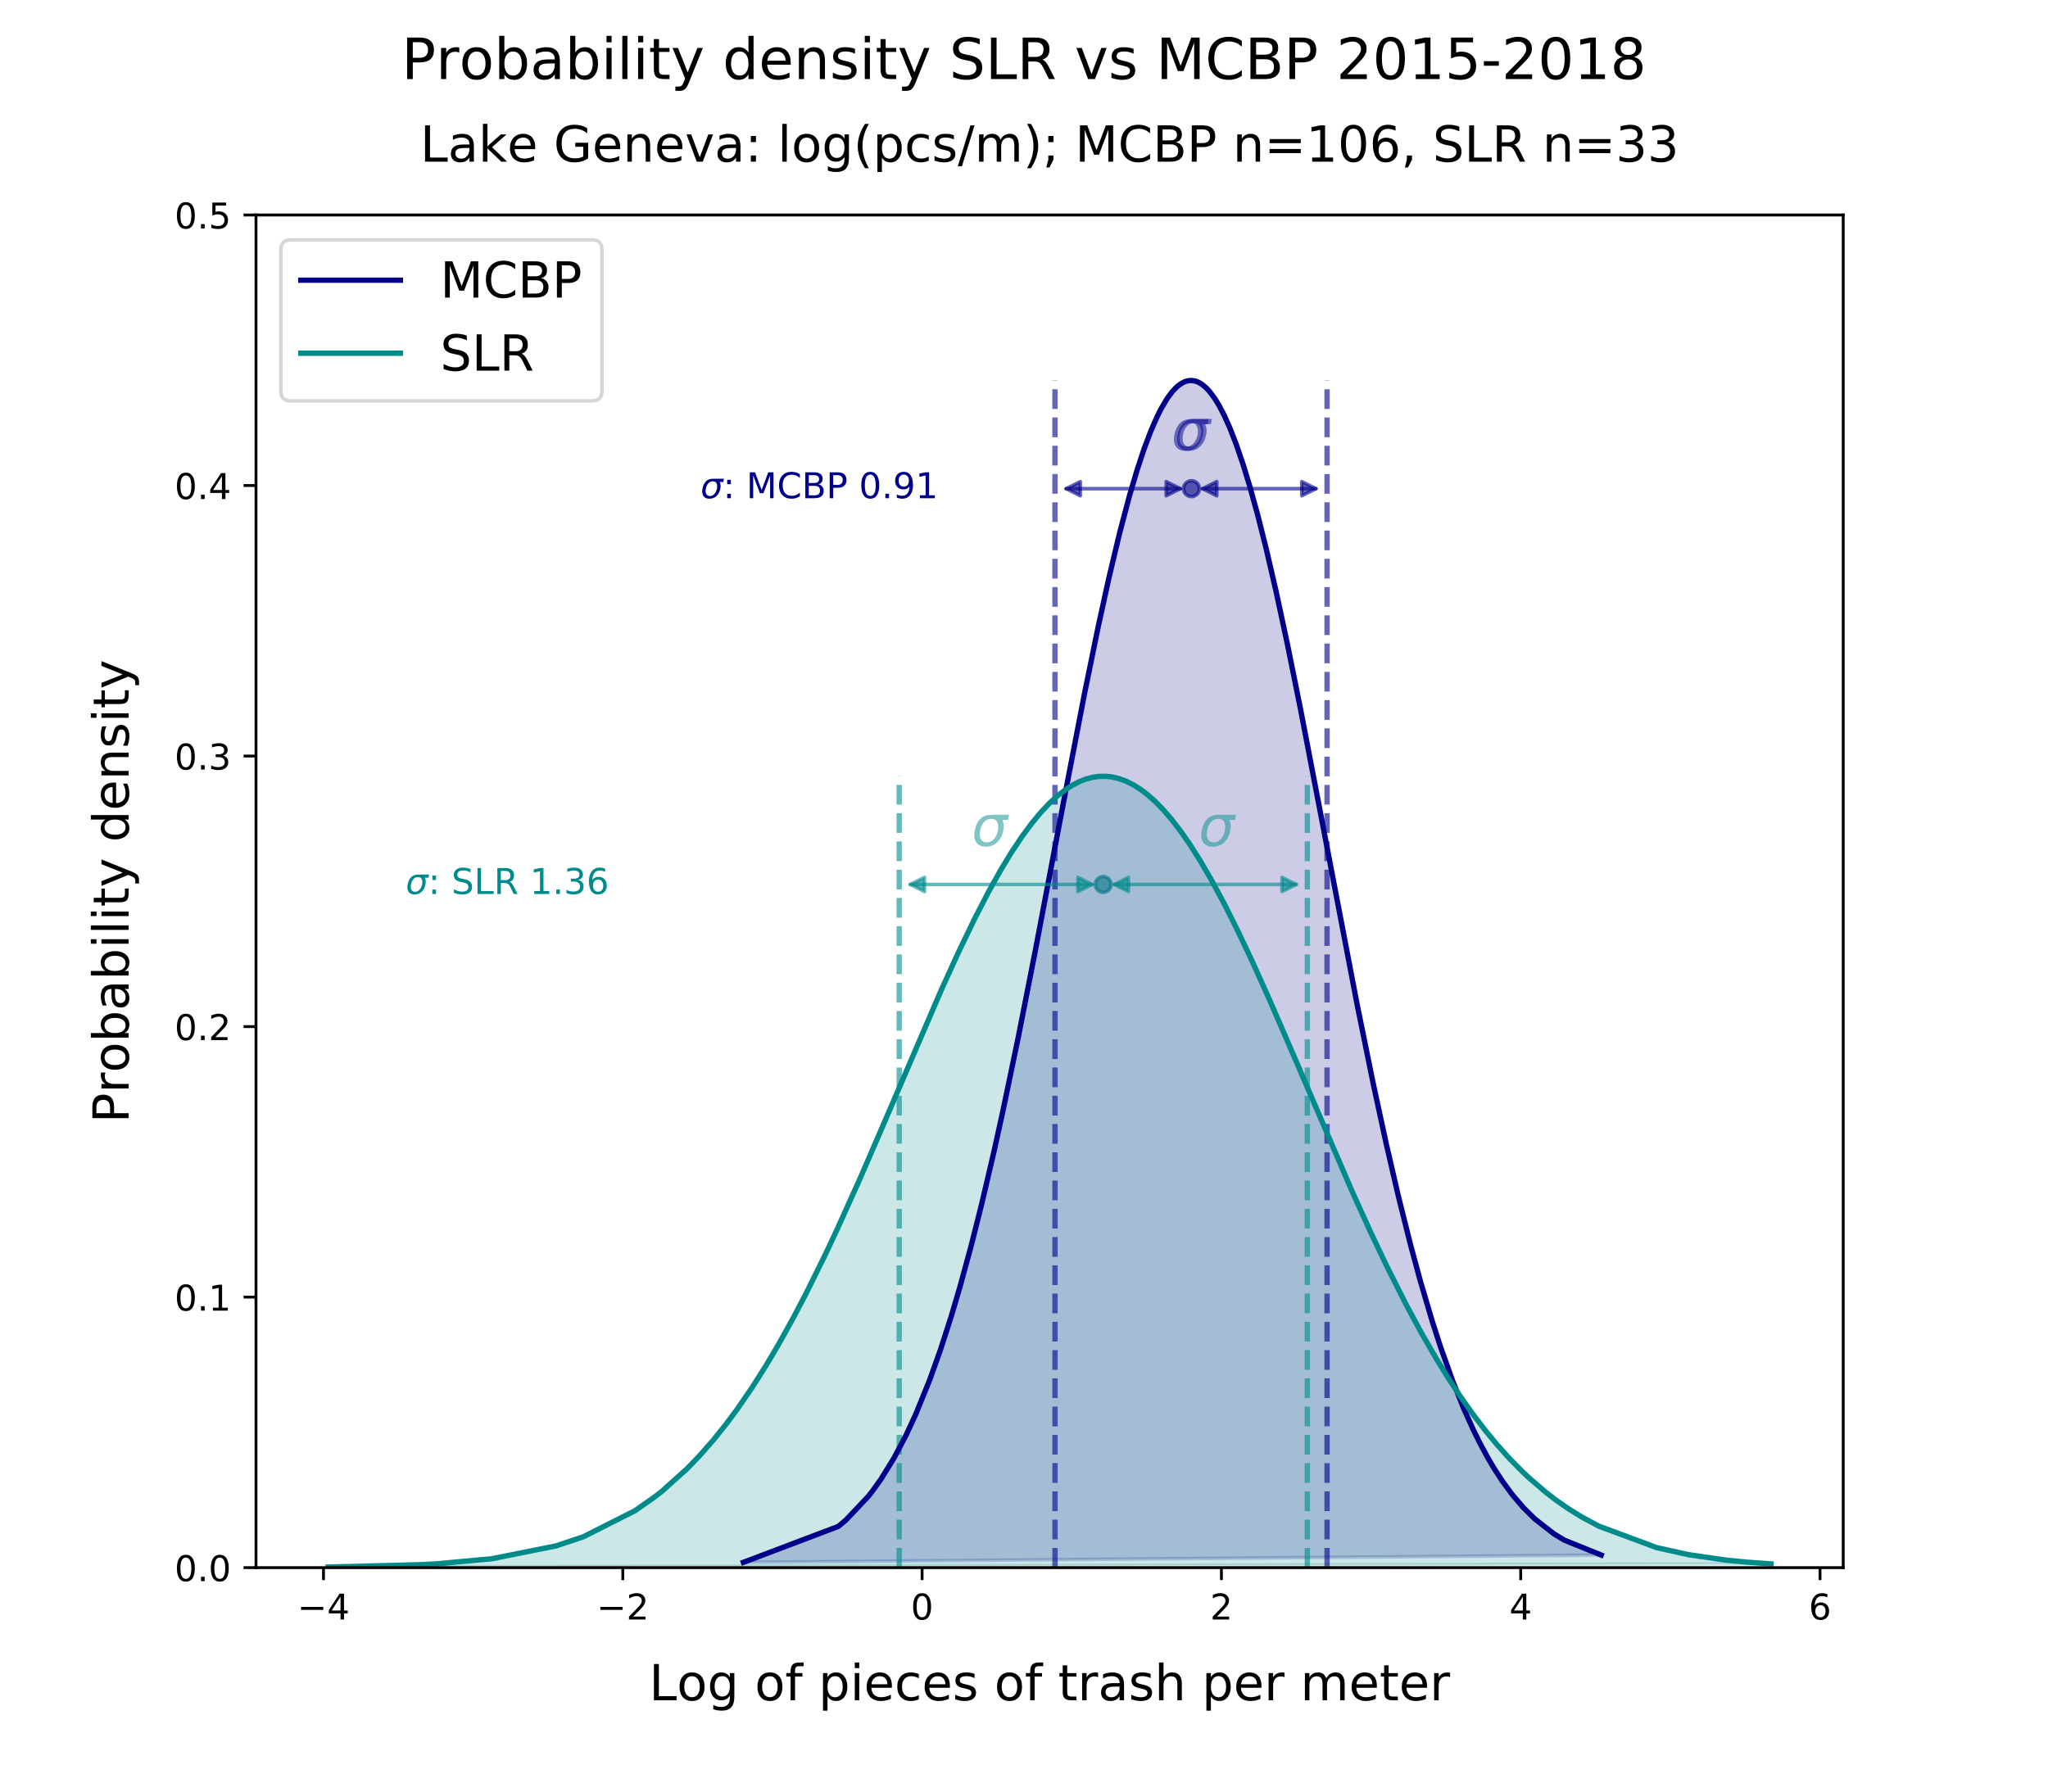 <?xml version="1.0" encoding="utf-8" standalone="no"?>
<!DOCTYPE svg PUBLIC "-//W3C//DTD SVG 1.1//EN"
  "http://www.w3.org/Graphics/SVG/1.1/DTD/svg11.dtd">
<!-- Created with matplotlib (https://matplotlib.org/) -->
<svg height="504pt" version="1.1" viewBox="0 0 576 504" width="576pt" xmlns="http://www.w3.org/2000/svg" xmlns:xlink="http://www.w3.org/1999/xlink">
 <defs>
  <style type="text/css">
*{stroke-linecap:butt;stroke-linejoin:round;}
  </style>
 </defs>
 <g id="figure_1">
  <g id="patch_1">
   <path d="M 0 504 
L 576 504 
L 576 0 
L 0 0 
z
" style="fill:#ffffff;"/>
  </g>
  <g id="axes_1">
   <g id="patch_2">
    <path d="M 72 441 
L 518.4 441 
L 518.4 60.48 
L 72 60.48 
z
" style="fill:#ffffff;"/>
   </g>
   <g id="PathCollection_1">
    <defs>
     <path d="M 0 2.236 
C 0.593 2.236 1.162 2 1.581 1.581 
C 2 1.162 2.236 0.593 2.236 0 
C 2.236 -0.593 2 -1.162 1.581 -1.581 
C 1.162 -2 0.593 -2.236 0 -2.236 
C -0.593 -2.236 -1.162 -2 -1.581 -1.581 
C -2 -1.162 -2.236 -0.593 -2.236 0 
C -2.236 0.593 -2 1.162 -1.581 1.581 
C -1.162 2 -0.593 2.236 0 2.236 
z
" id="m650818d382" style="stroke:#00008b;stroke-opacity:0.6;"/>
    </defs>
    <g clip-path="url(#pe9e00c00d3)">
     <use style="fill:#00008b;fill-opacity:0.6;stroke:#00008b;stroke-opacity:0.6;" x="335.103" xlink:href="#m650818d382" y="137.472"/>
    </g>
   </g>
   <g id="PathCollection_2">
    <defs>
     <path d="M 0 2.236 
C 0.593 2.236 1.162 2 1.581 1.581 
C 2 1.162 2.236 0.593 2.236 0 
C 2.236 -0.593 2 -1.162 1.581 -1.581 
C 1.162 -2 0.593 -2.236 0 -2.236 
C -0.593 -2.236 -1.162 -2 -1.581 -1.581 
C -2 -1.162 -2.236 -0.593 -2.236 0 
C -2.236 0.593 -2 1.162 -1.581 1.581 
C -1.162 2 -0.593 2.236 0 2.236 
z
" id="m100d2e4705" style="stroke:#008b8b;stroke-opacity:0.6;"/>
    </defs>
    <g clip-path="url(#pe9e00c00d3)">
     <use style="fill:#008b8b;fill-opacity:0.6;stroke:#008b8b;stroke-opacity:0.6;" x="310.271" xlink:href="#m100d2e4705" y="248.806"/>
    </g>
   </g>
   <g id="patch_3">
    <path clip-path="url(#pe9e00c00d3)" d="M 209.078 439.509 
L 235.763 429.407 
L 236.587 428.744 
L 237.561 427.919 
L 237.915 427.608 
L 243.546 421.758 
L 243.569 421.731 
L 244.241 420.908 
L 244.57 420.495 
L 245.31 419.541 
L 247.694 416.216 
L 250.051 412.531 
L 251.384 410.263 
L 253.412 406.538 
L 254.076 405.245 
L 254.188 405.023 
L 254.861 403.668 
L 256.244 400.759 
L 256.468 400.272 
L 256.804 399.535 
L 257.553 397.85 
L 260.653 390.332 
L 261.021 389.38 
L 261.469 388.202 
L 262.535 385.322 
L 262.777 384.653 
L 262.867 384.401 
L 263.369 382.991 
L 264.497 379.728 
L 265.406 377.005 
L 266.941 372.219 
L 266.947 372.201 
L 267.377 370.815 
L 267.589 370.126 
L 268.654 366.597 
L 268.708 366.413 
L 268.719 366.377 
L 268.806 366.083 
L 269.271 364.497 
L 269.62 363.292 
L 269.964 362.095 
L 271 358.41 
L 271.184 357.745 
L 271.452 356.769 
L 272.085 354.437 
L 272.101 354.378 
L 272.159 354.16 
L 272.693 352.156 
L 272.863 351.513 
L 273.123 350.524 
L 273.659 348.461 
L 274.564 344.915 
L 275.503 341.149 
L 275.582 340.829 
L 275.6 340.756 
L 275.708 340.315 
L 275.794 339.963 
L 276.142 338.536 
L 276.628 336.525 
L 276.831 335.679 
L 277.98 330.813 
L 277.982 330.806 
L 278.535 328.417 
L 279.579 323.842 
L 279.651 323.519 
L 280.361 320.348 
L 280.644 319.068 
L 281.136 316.836 
L 281.185 316.612 
L 281.423 315.521 
L 281.74 314.063 
L 281.837 313.614 
L 281.842 313.589 
L 281.924 313.214 
L 282.033 312.708 
L 283.178 307.344 
L 283.371 306.432 
L 283.408 306.254 
L 283.509 305.777 
L 283.574 305.468 
L 283.813 304.328 
L 284.373 301.642 
L 284.549 300.796 
L 284.59 300.598 
L 284.633 300.389 
L 284.811 299.528 
L 284.837 299.402 
L 285.357 296.871 
L 285.446 296.437 
L 285.452 296.406 
L 286.128 293.087 
L 286.157 292.941 
L 286.205 292.706 
L 286.362 291.93 
L 286.387 291.804 
L 287.017 288.676 
L 287.323 287.149 
L 287.513 286.194 
L 287.615 285.684 
L 288.026 283.613 
L 288.353 281.96 
L 288.623 280.593 
L 289.004 278.655 
L 289.032 278.51 
L 289.147 277.925 
L 289.264 277.327 
L 289.485 276.197 
L 290.075 273.166 
L 290.248 272.276 
L 290.377 271.614 
L 290.467 271.147 
L 290.9 268.91 
L 290.945 268.675 
L 291.158 267.571 
L 291.194 267.385 
L 291.214 267.28 
L 291.369 266.478 
L 291.493 265.829 
L 291.568 265.44 
L 292.097 262.686 
L 292.186 262.221 
L 292.899 258.486 
L 293.036 257.767 
L 293.327 256.242 
L 293.652 254.533 
L 293.79 253.808 
L 294.021 252.588 
L 294.052 252.425 
L 294.15 251.912 
L 294.204 251.625 
L 294.376 250.718 
L 294.651 249.269 
L 294.811 248.42 
L 295.198 246.377 
L 295.279 245.949 
L 295.574 244.391 
L 296.085 241.687 
L 296.312 240.486 
L 296.555 239.198 
L 296.661 238.636 
L 296.838 237.697 
L 296.933 237.194 
L 297.632 233.498 
L 297.845 232.369 
L 298.361 229.642 
L 298.573 228.52 
L 298.648 228.125 
L 298.71 227.801 
L 298.825 227.193 
L 298.836 227.134 
L 299.02 226.164 
L 299.075 225.871 
L 299.197 225.232 
L 299.36 224.373 
L 299.39 224.214 
L 299.405 224.133 
L 299.527 223.492 
L 299.657 222.809 
L 300.064 220.667 
L 300.337 219.234 
L 300.72 217.23 
L 300.757 217.035 
L 300.904 216.268 
L 300.952 216.016 
L 301.013 215.694 
L 301.127 215.1 
L 301.523 213.036 
L 301.823 211.475 
L 301.904 211.053 
L 302.176 209.644 
L 302.208 209.48 
L 302.229 209.368 
L 302.303 208.987 
L 302.572 207.594 
L 302.683 207.025 
L 302.7 206.935 
L 302.715 206.861 
L 302.727 206.797 
L 302.743 206.713 
L 302.889 205.96 
L 302.974 205.524 
L 303.087 204.94 
L 303.167 204.53 
L 303.227 204.223 
L 303.318 203.76 
L 303.333 203.681 
L 303.534 202.649 
L 303.537 202.633 
L 303.544 202.598 
L 303.604 202.292 
L 303.798 201.304 
L 303.863 200.973 
L 303.891 200.829 
L 304.248 199.012 
L 304.3 198.745 
L 304.405 198.213 
L 304.423 198.127 
L 304.432 198.08 
L 304.515 197.658 
L 304.6 197.23 
L 304.602 197.216 
L 304.646 196.996 
L 304.776 196.338 
L 305.031 195.057 
L 305.26 193.905 
L 305.282 193.795 
L 305.356 193.426 
L 305.357 193.418 
L 305.396 193.227 
L 305.42 193.103 
L 305.453 192.942 
L 305.46 192.903 
L 305.47 192.856 
L 305.511 192.649 
L 305.577 192.318 
L 305.719 191.614 
L 305.801 191.205 
L 305.805 191.184 
L 305.931 190.556 
L 306.218 189.136 
L 306.513 187.68 
L 306.513 187.678 
L 306.61 187.201 
L 306.633 187.09 
L 306.634 187.084 
L 306.699 186.765 
L 306.762 186.455 
L 306.791 186.316 
L 306.833 186.11 
L 306.898 185.79 
L 306.98 185.391 
L 307.135 184.631 
L 307.23 184.169 
L 307.251 184.07 
L 307.625 182.255 
L 307.877 181.042 
L 308.59 177.637 
L 308.855 176.379 
L 308.911 176.117 
L 309.065 175.391 
L 309.198 174.77 
L 309.28 174.383 
L 309.315 174.222 
L 309.467 173.513 
L 309.526 173.239 
L 309.585 172.964 
L 309.643 172.693 
L 309.877 171.61 
L 309.953 171.261 
L 310.128 170.456 
L 310.18 170.219 
L 310.199 170.128 
L 310.255 169.874 
L 310.626 168.184 
L 310.727 167.725 
L 310.758 167.588 
L 310.88 167.037 
L 311.226 165.484 
L 311.267 165.301 
L 311.271 165.282 
L 311.29 165.198 
L 311.346 164.947 
L 311.351 164.925 
L 311.372 164.833 
L 311.418 164.627 
L 311.437 164.544 
L 311.452 164.476 
L 311.485 164.329 
L 311.587 163.879 
L 311.593 163.85 
L 311.684 163.449 
L 311.794 162.967 
L 311.821 162.846 
L 311.861 162.671 
L 311.924 162.394 
L 312.409 160.282 
L 312.475 159.998 
L 312.508 159.855 
L 312.535 159.739 
L 312.833 158.462 
L 312.881 158.257 
L 312.939 158.009 
L 312.994 157.773 
L 313.029 157.625 
L 313.036 157.596 
L 313.084 157.393 
L 313.095 157.345 
L 313.4 156.061 
L 313.542 155.467 
L 313.584 155.29 
L 313.587 155.276 
L 313.875 154.081 
L 313.989 153.609 
L 314.12 153.071 
L 314.144 152.975 
L 314.368 152.061 
L 314.487 151.577 
L 314.684 150.783 
L 314.711 150.676 
L 314.733 150.586 
L 314.886 149.974 
L 315.618 147.092 
L 315.729 146.661 
L 316.094 145.261 
L 316.102 145.233 
L 316.102 145.23 
L 316.299 144.484 
L 316.475 143.82 
L 316.477 143.814 
L 316.548 143.549 
L 316.62 143.277 
L 316.631 143.238 
L 316.694 143.002 
L 317.084 141.564 
L 317.152 141.317 
L 317.155 141.306 
L 317.416 140.359 
L 317.574 139.793 
L 317.621 139.622 
L 317.723 139.261 
L 317.816 138.93 
L 318.057 138.084 
L 318.064 138.059 
L 318.122 137.858 
L 318.143 137.782 
L 318.199 137.586 
L 318.493 136.575 
L 318.656 136.019 
L 318.664 135.992 
L 318.772 135.625 
L 318.902 135.187 
L 318.912 135.153 
L 318.973 134.95 
L 319.116 134.473 
L 319.165 134.311 
L 319.247 134.042 
L 319.284 133.918 
L 319.338 133.742 
L 319.495 133.228 
L 319.675 132.646 
L 319.74 132.438 
L 319.773 132.331 
L 319.805 132.23 
L 319.813 132.203 
L 319.944 131.786 
L 320.036 131.497 
L 320.065 131.406 
L 320.255 130.811 
L 320.287 130.708 
L 320.336 130.558 
L 320.413 130.318 
L 320.414 130.315 
L 320.455 130.19 
L 320.46 130.175 
L 320.644 129.612 
L 320.723 129.371 
L 320.977 128.607 
L 321.141 128.12 
L 321.173 128.026 
L 321.282 127.705 
L 321.325 127.58 
L 321.348 127.512 
L 321.45 127.217 
L 321.532 126.978 
L 321.726 126.425 
L 321.757 126.335 
L 321.917 125.886 
L 322.053 125.505 
L 322.092 125.396 
L 322.222 125.037 
L 322.286 124.861 
L 322.323 124.759 
L 322.497 124.288 
L 322.671 123.822 
L 322.74 123.639 
L 322.874 123.284 
L 322.893 123.236 
L 322.926 123.15 
L 322.957 123.068 
L 322.968 123.039 
L 322.978 123.013 
L 323.07 122.774 
L 323.217 122.397 
L 323.246 122.322 
L 323.466 121.766 
L 323.497 121.688 
L 323.509 121.659 
L 323.659 121.286 
L 323.677 121.242 
L 323.785 120.977 
L 323.799 120.944 
L 323.954 120.566 
L 324.088 120.247 
L 324.317 119.707 
L 324.354 119.62 
L 324.363 119.599 
L 324.607 119.038 
L 324.722 118.776 
L 324.726 118.767 
L 325.031 118.09 
L 325.214 117.692 
L 325.409 117.277 
L 325.478 117.131 
L 325.702 116.667 
L 325.709 116.652 
L 325.893 116.278 
L 325.955 116.154 
L 325.988 116.088 
L 326.057 115.952 
L 326.119 115.829 
L 326.148 115.773 
L 326.356 115.37 
L 326.556 114.992 
L 327.082 114.036 
L 327.138 113.937 
L 327.179 113.866 
L 327.2 113.829 
L 327.264 113.719 
L 327.408 113.473 
L 327.56 113.219 
L 327.706 112.98 
L 328.011 112.495 
L 328.087 112.377 
L 328.304 112.046 
L 328.319 112.023 
L 328.396 111.909 
L 328.787 111.349 
L 328.79 111.345 
L 328.847 111.267 
L 328.969 111.1 
L 329.012 111.042 
L 329.276 110.695 
L 329.443 110.484 
L 329.449 110.477 
L 329.461 110.463 
L 329.549 110.354 
L 329.66 110.219 
L 329.845 110.002 
L 329.933 109.9 
L 330.279 109.521 
L 330.418 109.375 
L 330.927 108.88 
L 331.297 108.557 
L 331.375 108.493 
L 331.399 108.474 
L 331.672 108.261 
L 331.682 108.253 
L 331.698 108.241 
L 331.91 108.089 
L 331.995 108.031 
L 332.065 107.984 
L 332.135 107.939 
L 332.315 107.827 
L 332.346 107.808 
L 332.378 107.789 
L 332.484 107.728 
L 332.51 107.713 
L 332.621 107.653 
L 332.713 107.605 
L 332.72 107.601 
L 332.757 107.582 
L 332.852 107.536 
L 332.988 107.473 
L 333.042 107.448 
L 333.142 107.406 
L 333.184 107.389 
L 333.244 107.365 
L 333.345 107.327 
L 333.362 107.32 
L 333.375 107.316 
L 333.396 107.308 
L 333.533 107.261 
L 333.681 107.216 
L 333.709 107.207 
L 333.719 107.205 
L 333.771 107.19 
L 333.775 107.189 
L 333.876 107.163 
L 333.966 107.141 
L 333.992 107.136 
L 334.033 107.127 
L 334.25 107.086 
L 334.444 107.059 
L 334.455 107.058 
L 334.466 107.056 
L 334.501 107.053 
L 334.523 107.05 
L 334.567 107.046 
L 334.659 107.039 
L 334.673 107.038 
L 334.755 107.033 
L 334.832 107.03 
L 335.163 107.033 
L 335.358 107.046 
L 335.446 107.055 
L 335.479 107.059 
L 335.537 107.066 
L 335.569 107.07 
L 335.843 107.117 
L 336.106 107.178 
L 336.225 107.21 
L 336.231 107.212 
L 336.305 107.234 
L 336.33 107.242 
L 336.368 107.254 
L 336.433 107.275 
L 336.471 107.288 
L 336.473 107.289 
L 336.509 107.301 
L 336.733 107.386 
L 336.789 107.409 
L 336.821 107.422 
L 337.007 107.505 
L 337.034 107.518 
L 337.31 107.656 
L 337.321 107.663 
L 337.349 107.678 
L 337.353 107.68 
L 337.353 107.68 
L 337.574 107.806 
L 337.585 107.812 
L 337.746 107.911 
L 338.056 108.118 
L 338.263 108.269 
L 338.379 108.357 
L 338.458 108.419 
L 338.463 108.424 
L 338.652 108.578 
L 338.662 108.586 
L 338.936 108.825 
L 339.121 108.995 
L 339.137 109.011 
L 339.151 109.023 
L 339.156 109.029 
L 339.381 109.248 
L 339.399 109.266 
L 339.51 109.38 
L 339.643 109.518 
L 339.653 109.529 
L 339.783 109.669 
L 340.076 109.998 
L 340.09 110.014 
L 340.12 110.049 
L 340.59 110.622 
L 340.944 111.085 
L 341.053 111.233 
L 341.124 111.331 
L 341.336 111.63 
L 341.633 112.066 
L 341.655 112.099 
L 341.742 112.23 
L 341.762 112.26 
L 341.909 112.488 
L 342.079 112.756 
L 342.724 113.83 
L 342.75 113.876 
L 342.87 114.086 
L 343.107 114.51 
L 343.144 114.576 
L 343.188 114.658 
L 343.24 114.753 
L 343.422 115.092 
L 343.693 115.611 
L 343.738 115.699 
L 344.212 116.647 
L 344.286 116.798 
L 344.503 117.252 
L 344.51 117.266 
L 344.578 117.41 
L 344.7 117.671 
L 344.773 117.829 
L 344.781 117.847 
L 344.924 118.158 
L 344.991 118.305 
L 345.079 118.502 
L 345.123 118.599 
L 345.247 118.878 
L 345.307 119.015 
L 345.315 119.032 
L 345.334 119.077 
L 345.336 119.08 
L 345.349 119.11 
L 345.458 119.361 
L 345.47 119.387 
L 345.556 119.588 
L 345.624 119.745 
L 345.821 120.21 
L 345.838 120.251 
L 345.994 120.625 
L 346.467 121.79 
L 346.498 121.868 
L 346.668 122.297 
L 346.838 122.733 
L 346.846 122.755 
L 346.849 122.762 
L 346.855 122.776 
L 346.874 122.825 
L 346.966 123.067 
L 347.056 123.302 
L 347.254 123.825 
L 347.336 124.043 
L 347.396 124.205 
L 347.478 124.427 
L 347.502 124.49 
L 347.583 124.711 
L 347.605 124.772 
L 347.793 125.287 
L 347.942 125.703 
L 347.944 125.707 
L 347.951 125.727 
L 348.055 126.019 
L 348.102 126.153 
L 348.141 126.261 
L 348.277 126.648 
L 348.288 126.682 
L 348.299 126.712 
L 348.313 126.752 
L 348.397 126.993 
L 348.439 127.115 
L 348.487 127.253 
L 348.586 127.54 
L 348.606 127.601 
L 348.676 127.805 
L 348.751 128.026 
L 348.824 128.24 
L 349.016 128.814 
L 349.314 129.715 
L 349.384 129.927 
L 349.386 129.934 
L 349.408 130.001 
L 349.558 130.465 
L 349.628 130.681 
L 349.816 131.269 
L 350.25 132.651 
L 350.266 132.7 
L 350.355 132.988 
L 350.527 133.548 
L 350.538 133.585 
L 350.638 133.912 
L 350.812 134.486 
L 350.873 134.689 
L 351.124 135.531 
L 351.259 135.986 
L 351.398 136.461 
L 351.426 136.556 
L 351.727 137.594 
L 351.824 137.934 
L 351.877 138.117 
L 351.984 138.493 
L 352.037 138.681 
L 352.129 139.006 
L 352.212 139.3 
L 352.264 139.486 
L 352.487 140.283 
L 352.506 140.353 
L 352.713 141.1 
L 353.151 142.709 
L 353.385 143.579 
L 353.45 143.824 
L 353.478 143.929 
L 353.568 144.269 
L 353.627 144.489 
L 353.752 144.964 
L 353.794 145.123 
L 353.833 145.273 
L 354.075 146.201 
L 354.238 146.828 
L 354.415 147.516 
L 354.449 147.648 
L 354.706 148.657 
L 354.742 148.798 
L 354.785 148.97 
L 354.908 149.457 
L 355.009 149.861 
L 355.036 149.966 
L 355.238 150.776 
L 355.3 151.027 
L 355.415 151.488 
L 355.426 151.534 
L 355.467 151.7 
L 355.59 152.198 
L 355.64 152.405 
L 355.684 152.581 
L 355.813 153.111 
L 355.935 153.611 
L 356.156 154.524 
L 356.359 155.37 
L 356.41 155.581 
L 356.465 155.81 
L 356.475 155.853 
L 356.63 156.506 
L 356.641 156.552 
L 356.656 156.614 
L 356.721 156.888 
L 356.775 157.115 
L 356.935 157.795 
L 357.033 158.211 
L 357.096 158.483 
L 357.163 158.768 
L 357.179 158.835 
L 357.381 159.704 
L 357.436 159.941 
L 357.463 160.056 
L 357.708 161.12 
L 357.995 162.371 
L 358.033 162.538 
L 358.083 162.76 
L 358.373 164.038 
L 358.389 164.107 
L 358.439 164.331 
L 358.489 164.553 
L 358.614 165.109 
L 358.624 165.155 
L 358.727 165.614 
L 358.747 165.701 
L 358.779 165.845 
L 358.79 165.896 
L 358.811 165.99 
L 358.859 166.205 
L 358.9 166.387 
L 359.102 167.296 
L 359.277 168.088 
L 359.413 168.708 
L 359.457 168.906 
L 359.726 170.133 
L 359.759 170.286 
L 359.799 170.47 
L 359.846 170.685 
L 360.1 171.857 
L 360.192 172.28 
L 360.394 173.217 
L 360.494 173.686 
L 360.691 174.604 
L 360.699 174.641 
L 360.787 175.054 
L 361.011 176.106 
L 361.031 176.201 
L 361.187 176.939 
L 361.231 177.149 
L 361.357 177.744 
L 361.499 178.418 
L 361.542 178.623 
L 361.746 179.597 
L 362.015 180.885 
L 362.078 181.189 
L 362.326 182.387 
L 362.455 183.011 
L 362.641 183.911 
L 362.765 184.518 
L 362.842 184.89 
L 362.886 185.106 
L 362.979 185.561 
L 363.104 186.17 
L 363.415 187.699 
L 363.999 190.586 
L 364.295 192.059 
L 364.314 192.153 
L 364.532 193.244 
L 364.767 194.424 
L 364.918 195.182 
L 365.246 196.832 
L 365.492 198.076 
L 365.537 198.304 
L 365.553 198.385 
L 365.61 198.676 
L 365.714 199.205 
L 365.771 199.493 
L 365.776 199.52 
L 366.504 203.233 
L 366.555 203.495 
L 366.785 204.675 
L 366.798 204.743 
L 367.332 207.494 
L 367.39 207.791 
L 367.615 208.954 
L 367.723 209.514 
L 367.903 210.447 
L 368.069 211.31 
L 368.244 212.219 
L 368.254 212.27 
L 368.256 212.282 
L 368.302 212.521 
L 368.541 213.767 
L 368.622 214.187 
L 368.634 214.25 
L 368.669 214.43 
L 368.841 215.332 
L 368.993 216.126 
L 369.095 216.656 
L 369.102 216.694 
L 369.273 217.591 
L 369.464 218.59 
L 369.595 219.275 
L 369.706 219.858 
L 369.865 220.693 
L 369.931 221.041 
L 370.023 221.525 
L 370.172 222.31 
L 370.174 222.32 
L 370.289 222.92 
L 370.373 223.364 
L 370.396 223.483 
L 370.399 223.499 
L 370.731 225.252 
L 370.993 226.63 
L 371.058 226.973 
L 371.086 227.121 
L 371.113 227.267 
L 371.165 227.539 
L 371.314 228.327 
L 371.371 228.625 
L 371.42 228.887 
L 371.425 228.914 
L 371.648 230.088 
L 371.706 230.398 
L 372.001 231.958 
L 372.03 232.112 
L 372.226 233.146 
L 372.462 234.397 
L 373.063 237.58 
L 373.216 238.388 
L 373.284 238.746 
L 373.292 238.79 
L 373.664 240.759 
L 373.708 240.993 
L 373.71 241 
L 373.742 241.17 
L 373.775 241.347 
L 373.846 241.724 
L 373.887 241.94 
L 373.949 242.269 
L 373.986 242.46 
L 374.162 243.394 
L 374.284 244.042 
L 374.631 245.874 
L 374.872 247.149 
L 375.02 247.929 
L 375.21 248.933 
L 375.717 251.607 
L 375.885 252.495 
L 375.985 253.02 
L 376.066 253.448 
L 376.116 253.711 
L 376.167 253.978 
L 376.341 254.895 
L 376.505 255.758 
L 376.696 256.758 
L 376.711 256.837 
L 376.781 257.205 
L 376.96 258.145 
L 377.171 259.255 
L 377.207 259.439 
L 377.37 260.294 
L 377.371 260.301 
L 377.648 261.75 
L 377.925 263.194 
L 378.018 263.68 
L 378.062 263.91 
L 378.37 265.511 
L 378.438 265.867 
L 378.651 266.977 
L 378.653 266.983 
L 379.153 269.575 
L 379.439 271.053 
L 379.634 272.06 
L 379.694 272.371 
L 379.719 272.501 
L 379.767 272.746 
L 379.777 272.8 
L 379.975 273.816 
L 380.005 273.971 
L 380.187 274.904 
L 380.198 274.961 
L 380.229 275.12 
L 380.274 275.351 
L 380.378 275.885 
L 380.746 277.767 
L 380.94 278.755 
L 380.99 279.011 
L 381.441 281.303 
L 381.65 282.361 
L 381.692 282.571 
L 382.076 284.512 
L 382.132 284.794 
L 382.288 285.578 
L 382.314 285.708 
L 382.434 286.311 
L 382.59 287.089 
L 382.747 287.876 
L 382.813 288.208 
L 383.009 289.181 
L 383.055 289.412 
L 383.136 289.818 
L 383.208 290.172 
L 383.498 291.613 
L 383.512 291.685 
L 383.557 291.904 
L 383.614 292.189 
L 383.995 294.065 
L 384.142 294.789 
L 384.34 295.761 
L 384.527 296.674 
L 384.658 297.313 
L 384.71 297.568 
L 384.875 298.371 
L 384.914 298.562 
L 385.302 300.439 
L 385.515 301.469 
L 385.617 301.96 
L 385.895 303.295 
L 385.993 303.763 
L 386.106 304.302 
L 386.16 304.563 
L 386.808 307.638 
L 387.022 308.646 
L 387.14 309.2 
L 387.504 310.904 
L 388.229 314.269 
L 388.279 314.501 
L 388.403 315.072 
L 388.478 315.413 
L 389.887 321.802 
L 391.342 328.213 
L 391.437 328.628 
L 391.545 329.094 
L 391.574 329.219 
L 391.652 329.556 
L 391.904 330.64 
L 392.744 334.215 
L 392.805 334.471 
L 393.186 336.065 
L 393.292 336.509 
L 394.354 340.878 
L 394.806 342.703 
L 394.87 342.959 
L 395.014 343.538 
L 395.213 344.328 
L 395.608 345.892 
L 395.73 346.373 
L 396.248 348.396 
L 396.645 349.926 
L 397.093 351.634 
L 397.467 353.044 
L 397.833 354.415 
L 398.271 356.034 
L 399.48 360.402 
L 400.752 364.836 
L 401.612 367.743 
L 401.937 368.822 
L 402.467 370.557 
L 402.693 371.288 
L 402.711 371.347 
L 402.818 371.692 
L 403.05 372.433 
L 403.498 373.852 
L 403.883 375.055 
L 404.208 376.058 
L 404.326 376.42 
L 405.165 378.95 
L 407.065 384.424 
L 407.723 386.235 
L 407.871 386.637 
L 408.516 388.363 
L 410.074 392.367 
L 410.434 393.258 
L 410.886 394.362 
L 411.169 395.043 
L 411.518 395.872 
L 411.73 396.37 
L 412.022 397.049 
L 414.36 402.211 
L 414.462 402.425 
L 415.458 404.469 
L 416.287 406.104 
L 416.961 407.392 
L 417.092 407.637 
L 417.504 408.401 
L 417.609 408.594 
L 417.782 408.909 
L 418.332 409.895 
L 418.469 410.138 
L 419.294 411.563 
L 420.169 413.017 
L 421.852 415.652 
L 421.975 415.837 
L 422.431 416.512 
L 424.935 419.959 
L 425.073 420.137 
L 425.256 420.371 
L 427.381 422.933 
L 428.385 424.048 
L 430.051 425.772 
L 430.857 426.552 
L 431.035 426.719 
L 431.252 426.921 
L 431.633 427.271 
L 436.989 431.455 
L 439.56 433.038 
L 439.974 433.27 
L 450.345 437.459 
z
" style="fill:#00008b;opacity:0.2;stroke:#00008b;stroke-linejoin:miter;"/>
   </g>
   <g id="patch_4">
    <path clip-path="url(#pe9e00c00d3)" d="M 92.291 440.836 
L 118.566 440.159 
L 122.965 439.916 
L 136.744 438.695 
L 138.368 438.491 
L 156.396 434.88 
L 164.037 432.333 
L 178.58 424.993 
L 184.317 420.968 
L 186.233 419.457 
L 191.692 414.66 
L 193.26 413.141 
L 194.644 411.746 
L 195.475 410.884 
L 196.658 409.623 
L 196.717 409.558 
L 197.589 408.603 
L 198.695 407.36 
L 200.568 405.175 
L 201.332 404.256 
L 202.112 403.299 
L 202.119 403.29 
L 202.96 402.239 
L 203.637 401.377 
L 203.774 401.202 
L 204.27 400.559 
L 205.14 399.416 
L 205.299 399.205 
L 205.324 399.172 
L 205.499 398.937 
L 206.296 397.862 
L 207.389 396.355 
L 209.039 394.014 
L 209.991 392.626 
L 210.318 392.143 
L 210.83 391.38 
L 211.097 390.978 
L 211.162 390.88 
L 211.498 390.373 
L 211.57 390.263 
L 212.507 388.826 
L 212.615 388.659 
L 212.839 388.309 
L 212.886 388.237 
L 212.952 388.134 
L 213.062 387.962 
L 213.134 387.849 
L 213.232 387.695 
L 213.508 387.26 
L 213.596 387.122 
L 214.097 386.326 
L 214.115 386.296 
L 215.46 384.122 
L 216.371 382.618 
L 216.788 381.922 
L 217.993 379.88 
L 219.025 378.097 
L 220.042 376.311 
L 220.084 376.235 
L 220.623 375.275 
L 220.679 375.175 
L 221.264 374.123 
L 222.235 372.355 
L 222.947 371.041 
L 224.068 368.946 
L 224.103 368.879 
L 224.497 368.133 
L 225.31 366.583 
L 225.376 366.455 
L 225.712 365.808 
L 225.883 365.479 
L 226.186 364.891 
L 226.649 363.988 
L 226.694 363.9 
L 228.567 360.192 
L 228.691 359.942 
L 228.836 359.652 
L 229.005 359.311 
L 229.863 357.572 
L 230.047 357.198 
L 230.867 355.515 
L 231.19 354.849 
L 231.802 353.578 
L 231.916 353.341 
L 231.928 353.317 
L 232.008 353.15 
L 232.327 352.483 
L 233.014 351.037 
L 233.048 350.966 
L 233.502 350.005 
L 234.052 348.836 
L 234.183 348.557 
L 234.452 347.982 
L 234.47 347.942 
L 234.669 347.515 
L 235.253 346.26 
L 237.346 341.701 
L 238.064 340.116 
L 238.529 339.088 
L 238.662 338.791 
L 238.884 338.298 
L 239.194 337.607 
L 239.595 336.71 
L 239.65 336.589 
L 239.84 336.163 
L 239.963 335.885 
L 240.253 335.236 
L 241.053 333.43 
L 241.228 333.035 
L 241.448 332.536 
L 241.875 331.568 
L 242.017 331.246 
L 242.538 330.059 
L 242.867 329.307 
L 243.334 328.24 
L 243.662 327.486 
L 243.883 326.98 
L 244.005 326.7 
L 244.182 326.291 
L 244.419 325.746 
L 245.047 324.297 
L 245.169 324.015 
L 245.484 323.287 
L 245.5 323.249 
L 245.645 322.913 
L 245.921 322.273 
L 246.094 321.871 
L 246.373 321.223 
L 246.379 321.209 
L 246.395 321.172 
L 246.47 320.998 
L 247.204 319.29 
L 248.175 317.023 
L 248.179 317.014 
L 248.908 315.309 
L 249.023 315.038 
L 249.06 314.953 
L 249.282 314.432 
L 249.302 314.386 
L 249.379 314.205 
L 249.551 313.803 
L 249.573 313.751 
L 249.64 313.593 
L 249.986 312.782 
L 250.366 311.89 
L 250.436 311.724 
L 250.885 310.672 
L 251.036 310.316 
L 251.08 310.213 
L 251.368 309.536 
L 251.649 308.875 
L 251.893 308.3 
L 252.032 307.975 
L 252.089 307.841 
L 252.09 307.838 
L 252.872 305.997 
L 252.966 305.776 
L 253.359 304.851 
L 253.848 303.702 
L 254.091 303.131 
L 254.234 302.793 
L 254.257 302.739 
L 254.394 302.419 
L 254.483 302.209 
L 254.735 301.617 
L 255.227 300.461 
L 255.498 299.824 
L 255.524 299.762 
L 255.999 298.649 
L 256.007 298.631 
L 256.676 297.06 
L 256.778 296.822 
L 256.888 296.564 
L 257.196 295.845 
L 257.211 295.81 
L 257.27 295.671 
L 257.739 294.576 
L 257.747 294.558 
L 258.338 293.177 
L 258.427 292.97 
L 258.434 292.954 
L 258.847 291.991 
L 258.951 291.751 
L 259.16 291.264 
L 259.201 291.17 
L 259.34 290.846 
L 259.528 290.411 
L 260.164 288.936 
L 260.436 288.308 
L 260.763 287.554 
L 260.924 287.181 
L 261.029 286.94 
L 261.48 285.902 
L 262.037 284.626 
L 262.077 284.534 
L 262.816 282.845 
L 263.275 281.8 
L 263.336 281.662 
L 263.358 281.613 
L 263.41 281.494 
L 263.642 280.968 
L 263.843 280.513 
L 264.2 279.706 
L 264.22 279.662 
L 264.408 279.238 
L 264.535 278.953 
L 264.742 278.485 
L 265.404 277.003 
L 265.822 276.071 
L 266.032 275.603 
L 266.053 275.557 
L 266.522 274.519 
L 266.62 274.301 
L 266.83 273.837 
L 266.885 273.717 
L 267.334 272.73 
L 267.447 272.481 
L 267.497 272.373 
L 267.56 272.234 
L 267.589 272.172 
L 267.695 271.939 
L 267.868 271.561 
L 267.903 271.486 
L 268.071 271.12 
L 268.126 271 
L 268.285 270.654 
L 268.364 270.482 
L 268.519 270.147 
L 268.538 270.106 
L 268.544 270.091 
L 268.731 269.688 
L 269.348 268.36 
L 269.621 267.775 
L 270.127 266.696 
L 270.384 266.15 
L 270.528 265.847 
L 270.573 265.752 
L 270.615 265.662 
L 270.741 265.397 
L 270.766 265.344 
L 270.857 265.153 
L 270.962 264.931 
L 271.081 264.682 
L 271.317 264.188 
L 271.34 264.138 
L 271.469 263.87 
L 271.543 263.715 
L 271.547 263.707 
L 271.617 263.561 
L 271.715 263.358 
L 271.852 263.072 
L 272.061 262.64 
L 272.161 262.432 
L 272.379 261.984 
L 272.531 261.67 
L 272.817 261.083 
L 272.882 260.952 
L 273.071 260.565 
L 273.445 259.806 
L 273.617 259.458 
L 273.792 259.104 
L 273.813 259.061 
L 273.88 258.928 
L 274.047 258.592 
L 274.061 258.563 
L 274.088 258.51 
L 274.33 258.024 
L 274.403 257.879 
L 274.462 257.762 
L 274.695 257.298 
L 274.933 256.828 
L 274.976 256.743 
L 275.294 256.116 
L 275.982 254.773 
L 276.09 254.565 
L 276.372 254.021 
L 276.648 253.491 
L 276.727 253.339 
L 276.923 252.966 
L 277.123 252.585 
L 277.146 252.542 
L 277.171 252.494 
L 277.184 252.469 
L 277.493 251.887 
L 277.693 251.511 
L 277.718 251.464 
L 277.749 251.405 
L 277.9 251.124 
L 278.062 250.821 
L 278.225 250.519 
L 278.377 250.237 
L 278.577 249.87 
L 278.654 249.728 
L 278.655 249.726 
L 278.774 249.508 
L 279.011 249.075 
L 279.087 248.936 
L 279.113 248.889 
L 279.13 248.858 
L 279.294 248.56 
L 279.506 248.177 
L 279.597 248.014 
L 280.378 246.624 
L 280.695 246.066 
L 280.695 246.066 
L 280.929 245.658 
L 281.042 245.461 
L 281.042 245.461 
L 281.187 245.21 
L 281.187 245.21 
L 281.293 245.027 
L 281.53 244.619 
L 281.586 244.524 
L 281.675 244.371 
L 282.104 243.642 
L 282.33 243.262 
L 282.434 243.089 
L 282.539 242.913 
L 282.656 242.718 
L 282.749 242.563 
L 282.873 242.358 
L 283.077 242.022 
L 283.272 241.703 
L 283.323 241.619 
L 283.38 241.526 
L 283.638 241.107 
L 283.712 240.988 
L 283.948 240.609 
L 284.013 240.505 
L 284.178 240.241 
L 284.279 240.081 
L 284.92 239.074 
L 284.969 238.998 
L 285.017 238.924 
L 285.097 238.8 
L 285.494 238.19 
L 285.717 237.852 
L 285.749 237.802 
L 285.84 237.665 
L 285.959 237.487 
L 286.323 236.943 
L 286.384 236.852 
L 286.394 236.838 
L 286.608 236.522 
L 286.684 236.409 
L 286.825 236.204 
L 287.044 235.886 
L 287.056 235.869 
L 287.207 235.65 
L 287.275 235.553 
L 287.453 235.299 
L 287.671 234.989 
L 287.684 234.97 
L 287.767 234.854 
L 288.323 234.078 
L 288.472 233.874 
L 288.858 233.347 
L 288.917 233.268 
L 289.005 233.15 
L 289.036 233.108 
L 289.583 232.383 
L 289.618 232.337 
L 289.653 232.291 
L 289.661 232.281 
L 289.888 231.986 
L 289.935 231.925 
L 290.028 231.805 
L 290.153 231.645 
L 290.214 231.567 
L 290.356 231.386 
L 290.375 231.362 
L 290.396 231.336 
L 290.513 231.188 
L 290.563 231.125 
L 290.592 231.088 
L 290.649 231.017 
L 290.693 230.963 
L 290.843 230.775 
L 290.951 230.642 
L 291.218 230.314 
L 291.32 230.191 
L 291.641 229.803 
L 291.786 229.631 
L 291.888 229.51 
L 292.378 228.938 
L 292.75 228.513 
L 292.996 228.237 
L 293.108 228.113 
L 293.393 227.799 
L 293.497 227.686 
L 293.546 227.632 
L 293.836 227.32 
L 293.987 227.16 
L 294.32 226.811 
L 294.345 226.785 
L 294.395 226.733 
L 294.484 226.642 
L 294.54 226.584 
L 294.819 226.301 
L 295.231 225.891 
L 295.255 225.867 
L 295.326 225.797 
L 296.341 224.837 
L 296.413 224.771 
L 296.569 224.63 
L 296.596 224.606 
L 296.641 224.565 
L 296.686 224.526 
L 297.281 224.004 
L 297.309 223.981 
L 297.422 223.885 
L 297.728 223.628 
L 297.842 223.534 
L 297.903 223.484 
L 297.914 223.475 
L 298.076 223.343 
L 298.1 223.324 
L 298.308 223.158 
L 298.42 223.07 
L 298.59 222.937 
L 298.64 222.899 
L 298.701 222.852 
L 298.801 222.776 
L 298.9 222.701 
L 298.946 222.666 
L 298.952 222.661 
L 299.012 222.616 
L 299.085 222.562 
L 299.333 222.379 
L 299.402 222.33 
L 299.447 222.297 
L 299.596 222.191 
L 299.645 222.156 
L 299.722 222.102 
L 299.772 222.067 
L 299.872 221.997 
L 299.941 221.95 
L 300.137 221.816 
L 300.374 221.658 
L 300.407 221.636 
L 300.485 221.585 
L 300.586 221.519 
L 300.63 221.491 
L 300.68 221.459 
L 300.892 221.325 
L 301.186 221.144 
L 301.363 221.037 
L 301.844 220.758 
L 301.87 220.744 
L 301.979 220.682 
L 302.033 220.653 
L 302.142 220.593 
L 302.196 220.563 
L 302.213 220.554 
L 302.226 220.547 
L 302.35 220.481 
L 302.594 220.353 
L 302.8 220.249 
L 302.876 220.211 
L 302.983 220.158 
L 303.083 220.11 
L 303.232 220.038 
L 303.319 219.997 
L 303.367 219.975 
L 303.513 219.908 
L 303.591 219.873 
L 303.636 219.853 
L 303.676 219.835 
L 304.02 219.686 
L 304.252 219.59 
L 304.411 219.527 
L 304.536 219.478 
L 304.61 219.449 
L 304.891 219.345 
L 304.904 219.34 
L 304.907 219.339 
L 304.958 219.321 
L 305.08 219.278 
L 305.127 219.261 
L 305.353 219.185 
L 305.398 219.17 
L 305.429 219.159 
L 305.557 219.118 
L 305.704 219.072 
L 306.45 218.861 
L 306.604 218.821 
L 306.652 218.81 
L 307.016 218.725 
L 307.142 218.698 
L 307.302 218.665 
L 307.344 218.656 
L 307.491 218.628 
L 307.506 218.625 
L 307.574 218.612 
L 307.755 218.58 
L 307.771 218.578 
L 307.97 218.545 
L 308.05 218.533 
L 308.056 218.532 
L 308.113 218.523 
L 308.348 218.491 
L 308.358 218.49 
L 308.443 218.479 
L 308.872 218.432 
L 308.934 218.426 
L 309.152 218.408 
L 309.521 218.384 
L 309.707 218.376 
L 309.85 218.371 
L 310.054 218.366 
L 310.059 218.366 
L 310.222 218.364 
L 310.242 218.364 
L 310.511 218.366 
L 310.645 218.369 
L 310.762 218.372 
L 310.982 218.381 
L 311.067 218.385 
L 311.09 218.386 
L 311.118 218.388 
L 311.227 218.394 
L 311.243 218.395 
L 311.304 218.399 
L 311.886 218.451 
L 312.096 218.475 
L 312.386 218.514 
L 312.994 218.612 
L 313.015 218.616 
L 313.079 218.628 
L 313.184 218.648 
L 313.357 218.683 
L 313.561 218.727 
L 313.589 218.733 
L 313.607 218.737 
L 313.921 218.811 
L 313.97 218.823 
L 314 218.83 
L 314.162 218.872 
L 314.268 218.9 
L 314.32 218.914 
L 314.394 218.934 
L 314.415 218.94 
L 314.505 218.966 
L 315.05 219.13 
L 315.377 219.239 
L 315.482 219.275 
L 315.574 219.308 
L 315.852 219.409 
L 315.957 219.449 
L 316.374 219.614 
L 316.471 219.654 
L 316.557 219.69 
L 316.632 219.722 
L 317.103 219.93 
L 317.108 219.932 
L 317.241 219.994 
L 317.285 220.014 
L 317.311 220.026 
L 317.319 220.03 
L 317.852 220.291 
L 317.875 220.303 
L 318.01 220.372 
L 318.011 220.372 
L 318.096 220.417 
L 318.295 220.522 
L 318.315 220.533 
L 318.436 220.598 
L 318.49 220.628 
L 318.676 220.731 
L 318.714 220.752 
L 318.719 220.755 
L 318.743 220.769 
L 318.801 220.802 
L 318.847 220.828 
L 319.168 221.015 
L 319.528 221.233 
L 319.88 221.454 
L 319.988 221.524 
L 320.025 221.547 
L 320.038 221.556 
L 320.399 221.795 
L 320.536 221.887 
L 320.687 221.991 
L 320.8 222.069 
L 320.91 222.147 
L 320.951 222.176 
L 320.964 222.185 
L 321.026 222.229 
L 321.114 222.292 
L 321.374 222.482 
L 321.504 222.577 
L 321.508 222.58 
L 321.6 222.649 
L 321.687 222.715 
L 321.753 222.765 
L 321.94 222.908 
L 322.257 223.156 
L 322.418 223.284 
L 322.507 223.356 
L 322.603 223.434 
L 323.264 223.985 
L 323.272 223.992 
L 323.826 224.475 
L 324.094 224.716 
L 324.183 224.796 
L 324.189 224.803 
L 324.398 224.994 
L 324.476 225.067 
L 324.544 225.13 
L 324.752 225.326 
L 325.481 226.032 
L 325.661 226.212 
L 325.961 226.516 
L 326.735 227.324 
L 326.774 227.365 
L 326.854 227.451 
L 326.97 227.576 
L 326.984 227.591 
L 327.001 227.609 
L 327.112 227.73 
L 327.479 228.134 
L 327.693 228.373 
L 327.754 228.441 
L 327.909 228.617 
L 328.076 228.807 
L 328.16 228.904 
L 328.205 228.956 
L 328.235 228.991 
L 328.281 229.043 
L 328.284 229.047 
L 328.691 229.524 
L 328.737 229.578 
L 328.84 229.7 
L 328.875 229.742 
L 328.899 229.771 
L 328.909 229.782 
L 329.407 230.384 
L 329.469 230.46 
L 329.498 230.495 
L 329.688 230.73 
L 329.82 230.894 
L 329.841 230.92 
L 329.854 230.936 
L 330.006 231.127 
L 330.224 231.401 
L 330.556 231.825 
L 330.574 231.849 
L 331.169 232.625 
L 331.273 232.762 
L 331.625 233.233 
L 331.726 233.369 
L 331.756 233.41 
L 331.933 233.65 
L 331.938 233.657 
L 332.009 233.754 
L 332.084 233.856 
L 332.146 233.942 
L 332.221 234.044 
L 332.293 234.145 
L 332.352 234.226 
L 332.436 234.342 
L 332.657 234.651 
L 332.949 235.062 
L 333.179 235.389 
L 333.58 235.967 
L 333.586 235.975 
L 333.594 235.987 
L 333.669 236.095 
L 333.827 236.326 
L 333.895 236.426 
L 333.903 236.438 
L 334.065 236.675 
L 334.349 237.097 
L 334.429 237.215 
L 334.454 237.254 
L 334.526 237.362 
L 334.701 237.625 
L 334.895 237.918 
L 335.467 238.794 
L 335.756 239.242 
L 335.933 239.519 
L 336.108 239.795 
L 336.162 239.879 
L 336.242 240.007 
L 336.293 240.088 
L 336.353 240.182 
L 336.596 240.569 
L 336.761 240.834 
L 336.885 241.035 
L 337.078 241.347 
L 337.153 241.47 
L 337.56 242.135 
L 338.133 243.087 
L 338.188 243.178 
L 338.557 243.8 
L 338.569 243.82 
L 338.801 244.214 
L 339.202 244.901 
L 339.293 245.057 
L 339.419 245.274 
L 339.631 245.643 
L 339.69 245.746 
L 340.318 246.849 
L 340.341 246.89 
L 340.451 247.085 
L 340.469 247.116 
L 340.83 247.761 
L 341.297 248.602 
L 341.443 248.867 
L 341.56 249.08 
L 341.594 249.141 
L 341.974 249.837 
L 342.085 250.042 
L 342.142 250.147 
L 342.153 250.167 
L 342.295 250.429 
L 342.714 251.21 
L 342.734 251.246 
L 342.792 251.355 
L 343.065 251.866 
L 343.629 252.935 
L 343.739 253.145 
L 344.075 253.788 
L 344.077 253.792 
L 344.396 254.406 
L 344.678 254.952 
L 344.964 255.509 
L 345.568 256.696 
L 345.667 256.891 
L 345.799 257.152 
L 345.84 257.234 
L 345.891 257.335 
L 345.952 257.456 
L 346.167 257.883 
L 346.54 258.63 
L 346.569 258.688 
L 346.792 259.136 
L 346.854 259.261 
L 347.136 259.831 
L 347.303 260.171 
L 347.35 260.267 
L 347.436 260.44 
L 347.519 260.611 
L 347.595 260.766 
L 348.007 261.609 
L 348.401 262.42 
L 348.702 263.044 
L 348.72 263.081 
L 348.922 263.501 
L 348.996 263.654 
L 349.065 263.799 
L 349.085 263.841 
L 349.144 263.963 
L 349.228 264.139 
L 349.469 264.644 
L 349.508 264.726 
L 349.704 265.138 
L 350.052 265.872 
L 350.061 265.891 
L 350.416 266.643 
L 350.449 266.713 
L 350.668 267.178 
L 350.849 267.566 
L 350.905 267.686 
L 351.035 267.964 
L 351.08 268.06 
L 351.472 268.9 
L 351.651 269.287 
L 351.672 269.331 
L 351.791 269.588 
L 351.798 269.603 
L 352.13 270.321 
L 352.576 271.29 
L 352.845 271.878 
L 353.16 272.567 
L 353.165 272.578 
L 353.295 272.864 
L 353.635 273.61 
L 353.66 273.666 
L 353.69 273.731 
L 353.732 273.825 
L 353.85 274.084 
L 354.017 274.453 
L 354.595 275.735 
L 354.698 275.965 
L 354.765 276.115 
L 354.806 276.206 
L 354.885 276.381 
L 355.227 277.144 
L 355.344 277.407 
L 355.402 277.536 
L 355.451 277.646 
L 355.673 278.143 
L 355.972 278.814 
L 355.972 278.815 
L 356.031 278.948 
L 356.11 279.126 
L 356.214 279.359 
L 356.285 279.52 
L 356.639 280.319 
L 356.788 280.656 
L 356.876 280.855 
L 357.515 282.304 
L 357.646 282.605 
L 357.852 283.074 
L 358.115 283.673 
L 358.277 284.044 
L 358.649 284.895 
L 359.108 285.947 
L 359.247 286.267 
L 359.531 286.922 
L 359.665 287.229 
L 359.76 287.448 
L 359.891 287.751 
L 360.557 289.291 
L 360.59 289.367 
L 361.351 291.132 
L 361.363 291.159 
L 361.478 291.427 
L 361.772 292.11 
L 361.959 292.545 
L 362.088 292.848 
L 362.169 293.035 
L 362.171 293.039 
L 362.27 293.27 
L 362.702 294.278 
L 363.032 295.049 
L 363.153 295.331 
L 363.223 295.495 
L 363.552 296.266 
L 363.841 296.941 
L 363.911 297.105 
L 363.914 297.113 
L 364.196 297.775 
L 364.576 298.666 
L 364.631 298.794 
L 365.156 300.026 
L 365.174 300.068 
L 365.391 300.577 
L 365.734 301.383 
L 365.764 301.454 
L 366.17 302.409 
L 366.497 303.177 
L 367.135 304.679 
L 367.158 304.732 
L 367.215 304.866 
L 367.256 304.963 
L 367.408 305.32 
L 367.559 305.675 
L 367.965 306.631 
L 368.438 307.742 
L 369.024 309.121 
L 369.349 309.884 
L 369.589 310.45 
L 369.947 311.29 
L 369.978 311.364 
L 370.182 311.842 
L 370.644 312.927 
L 370.961 313.671 
L 371.462 314.845 
L 371.606 315.181 
L 371.802 315.642 
L 372.032 316.178 
L 372.228 316.639 
L 372.27 316.735 
L 372.364 316.956 
L 372.456 317.17 
L 372.511 317.298 
L 372.965 318.36 
L 373.084 318.637 
L 373.492 319.589 
L 373.583 319.8 
L 373.801 320.307 
L 374.04 320.864 
L 374.149 321.117 
L 374.249 321.35 
L 374.321 321.516 
L 374.337 321.554 
L 374.34 321.559 
L 374.469 321.859 
L 374.47 321.862 
L 374.521 321.98 
L 374.571 322.095 
L 375.306 323.8 
L 375.709 324.732 
L 376.138 325.721 
L 376.227 325.925 
L 376.396 326.315 
L 376.513 326.584 
L 376.523 326.606 
L 378.75 331.698 
L 379.198 332.713 
L 379.958 334.432 
L 380.345 335.302 
L 380.916 336.583 
L 381.203 337.226 
L 381.274 337.382 
L 381.464 337.807 
L 381.644 338.207 
L 382.065 339.144 
L 382.229 339.507 
L 382.755 340.67 
L 382.821 340.818 
L 383.018 341.25 
L 383.041 341.303 
L 383.394 342.077 
L 383.831 343.036 
L 384.824 345.198 
L 385.018 345.617 
L 385.221 346.057 
L 385.386 346.413 
L 385.739 347.173 
L 386.923 349.701 
L 387.765 351.482 
L 388.379 352.77 
L 388.503 353.03 
L 388.936 353.933 
L 389.937 356 
L 390.058 356.249 
L 392.239 360.667 
L 392.397 360.983 
L 392.522 361.231 
L 392.696 361.577 
L 392.735 361.655 
L 393.507 363.18 
L 393.721 363.601 
L 394.117 364.374 
L 394.477 365.075 
L 395.161 366.395 
L 395.17 366.414 
L 395.589 367.216 
L 396.075 368.141 
L 396.561 369.059 
L 396.694 369.311 
L 399.074 373.706 
L 399.723 374.878 
L 400.923 377.012 
L 401.269 377.618 
L 401.273 377.626 
L 401.47 377.969 
L 401.489 378.004 
L 401.517 378.051 
L 401.556 378.12 
L 401.838 378.609 
L 403.328 381.16 
L 403.495 381.442 
L 404.016 382.317 
L 404.694 383.441 
L 404.858 383.712 
L 405.538 384.823 
L 406.295 386.044 
L 406.531 386.421 
L 406.551 386.452 
L 406.924 387.045 
L 407.148 387.398 
L 407.148 387.4 
L 407.361 387.734 
L 407.383 387.768 
L 408.363 389.291 
L 408.563 389.599 
L 408.703 389.813 
L 409.068 390.37 
L 409.151 390.495 
L 410.659 392.746 
L 412.129 394.875 
L 414.071 397.587 
L 417.089 401.58 
L 417.15 401.658 
L 417.563 402.182 
L 417.687 402.338 
L 419.515 404.593 
L 420.04 405.223 
L 420.234 405.454 
L 420.989 406.341 
L 422.489 408.056 
L 424.406 410.156 
L 424.59 410.352 
L 425.448 411.254 
L 428.211 414.024 
L 428.897 414.68 
L 429.029 414.805 
L 429.784 415.51 
L 430.079 415.782 
L 433.503 418.773 
L 434.844 419.867 
L 436.133 420.877 
L 437.414 421.843 
L 440.134 423.771 
L 440.843 424.247 
L 444.291 426.413 
L 444.896 426.768 
L 446.902 427.896 
L 448.574 428.779 
L 449.623 429.308 
L 465.407 435.225 
L 465.93 435.366 
L 474.862 437.35 
L 485.453 438.886 
L 490.98 439.431 
L 498.109 439.947 
z
" style="fill:#008b8b;opacity:0.2;stroke:#008b8b;stroke-linejoin:miter;"/>
   </g>
   <g id="matplotlib.axis_1">
    <g id="xtick_1">
     <g id="line2d_1">
      <defs>
       <path d="M 0 0 
L 0 3.5 
" id="mc0055fed14" style="stroke:#000000;stroke-width:0.8;"/>
      </defs>
      <g>
       <use style="stroke:#000000;stroke-width:0.8;" x="90.984" xlink:href="#mc0055fed14" y="441"/>
      </g>
     </g>
     <g id="text_1">
      <!-- −4 -->
      <defs>
       <path d="M 10.594 35.5 
L 73.188 35.5 
L 73.188 27.203 
L 10.594 27.203 
z
" id="DejaVuSans-8722"/>
       <path d="M 37.797 64.312 
L 12.891 25.391 
L 37.797 25.391 
z
M 35.203 72.906 
L 47.609 72.906 
L 47.609 25.391 
L 58.016 25.391 
L 58.016 17.188 
L 47.609 17.188 
L 47.609 0 
L 37.797 0 
L 37.797 17.188 
L 4.891 17.188 
L 4.891 26.703 
z
" id="DejaVuSans-52"/>
      </defs>
      <g transform="translate(83.613 455.598)scale(0.1 -0.1)">
       <use xlink:href="#DejaVuSans-8722"/>
       <use x="83.789" xlink:href="#DejaVuSans-52"/>
      </g>
     </g>
    </g>
    <g id="xtick_2">
     <g id="line2d_2">
      <g>
       <use style="stroke:#000000;stroke-width:0.8;" x="175.163" xlink:href="#mc0055fed14" y="441"/>
      </g>
     </g>
     <g id="text_2">
      <!-- −2 -->
      <defs>
       <path d="M 19.188 8.297 
L 53.609 8.297 
L 53.609 0 
L 7.328 0 
L 7.328 8.297 
Q 12.938 14.109 22.625 23.891 
Q 32.328 33.688 34.812 36.531 
Q 39.547 41.844 41.422 45.531 
Q 43.312 49.219 43.312 52.781 
Q 43.312 58.594 39.234 62.25 
Q 35.156 65.922 28.609 65.922 
Q 23.969 65.922 18.812 64.312 
Q 13.672 62.703 7.812 59.422 
L 7.812 69.391 
Q 13.766 71.781 18.938 73 
Q 24.125 74.219 28.422 74.219 
Q 39.75 74.219 46.484 68.547 
Q 53.219 62.891 53.219 53.422 
Q 53.219 48.922 51.531 44.891 
Q 49.859 40.875 45.406 35.406 
Q 44.188 33.984 37.641 27.219 
Q 31.109 20.453 19.188 8.297 
z
" id="DejaVuSans-50"/>
      </defs>
      <g transform="translate(167.792 455.598)scale(0.1 -0.1)">
       <use xlink:href="#DejaVuSans-8722"/>
       <use x="83.789" xlink:href="#DejaVuSans-50"/>
      </g>
     </g>
    </g>
    <g id="xtick_3">
     <g id="line2d_3">
      <g>
       <use style="stroke:#000000;stroke-width:0.8;" x="259.342" xlink:href="#mc0055fed14" y="441"/>
      </g>
     </g>
     <g id="text_3">
      <!-- 0 -->
      <defs>
       <path d="M 31.781 66.406 
Q 24.172 66.406 20.328 58.906 
Q 16.5 51.422 16.5 36.375 
Q 16.5 21.391 20.328 13.891 
Q 24.172 6.391 31.781 6.391 
Q 39.453 6.391 43.281 13.891 
Q 47.125 21.391 47.125 36.375 
Q 47.125 51.422 43.281 58.906 
Q 39.453 66.406 31.781 66.406 
z
M 31.781 74.219 
Q 44.047 74.219 50.516 64.516 
Q 56.984 54.828 56.984 36.375 
Q 56.984 17.969 50.516 8.266 
Q 44.047 -1.422 31.781 -1.422 
Q 19.531 -1.422 13.062 8.266 
Q 6.594 17.969 6.594 36.375 
Q 6.594 54.828 13.062 64.516 
Q 19.531 74.219 31.781 74.219 
z
" id="DejaVuSans-48"/>
      </defs>
      <g transform="translate(256.161 455.598)scale(0.1 -0.1)">
       <use xlink:href="#DejaVuSans-48"/>
      </g>
     </g>
    </g>
    <g id="xtick_4">
     <g id="line2d_4">
      <g>
       <use style="stroke:#000000;stroke-width:0.8;" x="343.521" xlink:href="#mc0055fed14" y="441"/>
      </g>
     </g>
     <g id="text_4">
      <!-- 2 -->
      <g transform="translate(340.34 455.598)scale(0.1 -0.1)">
       <use xlink:href="#DejaVuSans-50"/>
      </g>
     </g>
    </g>
    <g id="xtick_5">
     <g id="line2d_5">
      <g>
       <use style="stroke:#000000;stroke-width:0.8;" x="427.7" xlink:href="#mc0055fed14" y="441"/>
      </g>
     </g>
     <g id="text_5">
      <!-- 4 -->
      <g transform="translate(424.519 455.598)scale(0.1 -0.1)">
       <use xlink:href="#DejaVuSans-52"/>
      </g>
     </g>
    </g>
    <g id="xtick_6">
     <g id="line2d_6">
      <g>
       <use style="stroke:#000000;stroke-width:0.8;" x="511.879" xlink:href="#mc0055fed14" y="441"/>
      </g>
     </g>
     <g id="text_6">
      <!-- 6 -->
      <defs>
       <path d="M 33.016 40.375 
Q 26.375 40.375 22.484 35.828 
Q 18.609 31.297 18.609 23.391 
Q 18.609 15.531 22.484 10.953 
Q 26.375 6.391 33.016 6.391 
Q 39.656 6.391 43.531 10.953 
Q 47.406 15.531 47.406 23.391 
Q 47.406 31.297 43.531 35.828 
Q 39.656 40.375 33.016 40.375 
z
M 52.594 71.297 
L 52.594 62.312 
Q 48.875 64.062 45.094 64.984 
Q 41.312 65.922 37.594 65.922 
Q 27.828 65.922 22.672 59.328 
Q 17.531 52.734 16.797 39.406 
Q 19.672 43.656 24.016 45.922 
Q 28.375 48.188 33.594 48.188 
Q 44.578 48.188 50.953 41.516 
Q 57.328 34.859 57.328 23.391 
Q 57.328 12.156 50.688 5.359 
Q 44.047 -1.422 33.016 -1.422 
Q 20.359 -1.422 13.672 8.266 
Q 6.984 17.969 6.984 36.375 
Q 6.984 53.656 15.188 63.938 
Q 23.391 74.219 37.203 74.219 
Q 40.922 74.219 44.703 73.484 
Q 48.484 72.75 52.594 71.297 
z
" id="DejaVuSans-54"/>
      </defs>
      <g transform="translate(508.698 455.598)scale(0.1 -0.1)">
       <use xlink:href="#DejaVuSans-54"/>
      </g>
     </g>
    </g>
    <g id="text_7">
     <!-- Log of pieces of trash per meter -->
     <defs>
      <path d="M 9.812 72.906 
L 19.672 72.906 
L 19.672 8.297 
L 55.172 8.297 
L 55.172 0 
L 9.812 0 
z
" id="DejaVuSans-76"/>
      <path d="M 30.609 48.391 
Q 23.391 48.391 19.188 42.75 
Q 14.984 37.109 14.984 27.297 
Q 14.984 17.484 19.156 11.844 
Q 23.344 6.203 30.609 6.203 
Q 37.797 6.203 41.984 11.859 
Q 46.188 17.531 46.188 27.297 
Q 46.188 37.016 41.984 42.703 
Q 37.797 48.391 30.609 48.391 
z
M 30.609 56 
Q 42.328 56 49.016 48.375 
Q 55.719 40.766 55.719 27.297 
Q 55.719 13.875 49.016 6.219 
Q 42.328 -1.422 30.609 -1.422 
Q 18.844 -1.422 12.172 6.219 
Q 5.516 13.875 5.516 27.297 
Q 5.516 40.766 12.172 48.375 
Q 18.844 56 30.609 56 
z
" id="DejaVuSans-111"/>
      <path d="M 45.406 27.984 
Q 45.406 37.75 41.375 43.109 
Q 37.359 48.484 30.078 48.484 
Q 22.859 48.484 18.828 43.109 
Q 14.797 37.75 14.797 27.984 
Q 14.797 18.266 18.828 12.891 
Q 22.859 7.516 30.078 7.516 
Q 37.359 7.516 41.375 12.891 
Q 45.406 18.266 45.406 27.984 
z
M 54.391 6.781 
Q 54.391 -7.172 48.188 -13.984 
Q 42 -20.797 29.203 -20.797 
Q 24.469 -20.797 20.266 -20.094 
Q 16.062 -19.391 12.109 -17.922 
L 12.109 -9.188 
Q 16.062 -11.328 19.922 -12.344 
Q 23.781 -13.375 27.781 -13.375 
Q 36.625 -13.375 41.016 -8.766 
Q 45.406 -4.156 45.406 5.172 
L 45.406 9.625 
Q 42.625 4.781 38.281 2.391 
Q 33.938 0 27.875 0 
Q 17.828 0 11.672 7.656 
Q 5.516 15.328 5.516 27.984 
Q 5.516 40.672 11.672 48.328 
Q 17.828 56 27.875 56 
Q 33.938 56 38.281 53.609 
Q 42.625 51.219 45.406 46.391 
L 45.406 54.688 
L 54.391 54.688 
z
" id="DejaVuSans-103"/>
      <path id="DejaVuSans-32"/>
      <path d="M 37.109 75.984 
L 37.109 68.5 
L 28.516 68.5 
Q 23.688 68.5 21.797 66.547 
Q 19.922 64.594 19.922 59.516 
L 19.922 54.688 
L 34.719 54.688 
L 34.719 47.703 
L 19.922 47.703 
L 19.922 0 
L 10.891 0 
L 10.891 47.703 
L 2.297 47.703 
L 2.297 54.688 
L 10.891 54.688 
L 10.891 58.5 
Q 10.891 67.625 15.141 71.797 
Q 19.391 75.984 28.609 75.984 
z
" id="DejaVuSans-102"/>
      <path d="M 18.109 8.203 
L 18.109 -20.797 
L 9.078 -20.797 
L 9.078 54.688 
L 18.109 54.688 
L 18.109 46.391 
Q 20.953 51.266 25.266 53.625 
Q 29.594 56 35.594 56 
Q 45.562 56 51.781 48.094 
Q 58.016 40.188 58.016 27.297 
Q 58.016 14.406 51.781 6.484 
Q 45.562 -1.422 35.594 -1.422 
Q 29.594 -1.422 25.266 0.953 
Q 20.953 3.328 18.109 8.203 
z
M 48.688 27.297 
Q 48.688 37.203 44.609 42.844 
Q 40.531 48.484 33.406 48.484 
Q 26.266 48.484 22.188 42.844 
Q 18.109 37.203 18.109 27.297 
Q 18.109 17.391 22.188 11.75 
Q 26.266 6.109 33.406 6.109 
Q 40.531 6.109 44.609 11.75 
Q 48.688 17.391 48.688 27.297 
z
" id="DejaVuSans-112"/>
      <path d="M 9.422 54.688 
L 18.406 54.688 
L 18.406 0 
L 9.422 0 
z
M 9.422 75.984 
L 18.406 75.984 
L 18.406 64.594 
L 9.422 64.594 
z
" id="DejaVuSans-105"/>
      <path d="M 56.203 29.594 
L 56.203 25.203 
L 14.891 25.203 
Q 15.484 15.922 20.484 11.062 
Q 25.484 6.203 34.422 6.203 
Q 39.594 6.203 44.453 7.469 
Q 49.312 8.734 54.109 11.281 
L 54.109 2.781 
Q 49.266 0.734 44.188 -0.344 
Q 39.109 -1.422 33.891 -1.422 
Q 20.797 -1.422 13.156 6.188 
Q 5.516 13.812 5.516 26.812 
Q 5.516 40.234 12.766 48.109 
Q 20.016 56 32.328 56 
Q 43.359 56 49.781 48.891 
Q 56.203 41.797 56.203 29.594 
z
M 47.219 32.234 
Q 47.125 39.594 43.094 43.984 
Q 39.062 48.391 32.422 48.391 
Q 24.906 48.391 20.391 44.141 
Q 15.875 39.891 15.188 32.172 
z
" id="DejaVuSans-101"/>
      <path d="M 48.781 52.594 
L 48.781 44.188 
Q 44.969 46.297 41.141 47.344 
Q 37.312 48.391 33.406 48.391 
Q 24.656 48.391 19.812 42.844 
Q 14.984 37.312 14.984 27.297 
Q 14.984 17.281 19.812 11.734 
Q 24.656 6.203 33.406 6.203 
Q 37.312 6.203 41.141 7.25 
Q 44.969 8.297 48.781 10.406 
L 48.781 2.094 
Q 45.016 0.344 40.984 -0.531 
Q 36.969 -1.422 32.422 -1.422 
Q 20.062 -1.422 12.781 6.344 
Q 5.516 14.109 5.516 27.297 
Q 5.516 40.672 12.859 48.328 
Q 20.219 56 33.016 56 
Q 37.156 56 41.109 55.141 
Q 45.062 54.297 48.781 52.594 
z
" id="DejaVuSans-99"/>
      <path d="M 44.281 53.078 
L 44.281 44.578 
Q 40.484 46.531 36.375 47.5 
Q 32.281 48.484 27.875 48.484 
Q 21.188 48.484 17.844 46.438 
Q 14.5 44.391 14.5 40.281 
Q 14.5 37.156 16.891 35.375 
Q 19.281 33.594 26.516 31.984 
L 29.594 31.297 
Q 39.156 29.25 43.188 25.516 
Q 47.219 21.781 47.219 15.094 
Q 47.219 7.469 41.188 3.016 
Q 35.156 -1.422 24.609 -1.422 
Q 20.219 -1.422 15.453 -0.562 
Q 10.688 0.297 5.422 2 
L 5.422 11.281 
Q 10.406 8.688 15.234 7.391 
Q 20.062 6.109 24.812 6.109 
Q 31.156 6.109 34.562 8.281 
Q 37.984 10.453 37.984 14.406 
Q 37.984 18.062 35.516 20.016 
Q 33.062 21.969 24.703 23.781 
L 21.578 24.516 
Q 13.234 26.266 9.516 29.906 
Q 5.812 33.547 5.812 39.891 
Q 5.812 47.609 11.281 51.797 
Q 16.75 56 26.812 56 
Q 31.781 56 36.172 55.266 
Q 40.578 54.547 44.281 53.078 
z
" id="DejaVuSans-115"/>
      <path d="M 18.312 70.219 
L 18.312 54.688 
L 36.812 54.688 
L 36.812 47.703 
L 18.312 47.703 
L 18.312 18.016 
Q 18.312 11.328 20.141 9.422 
Q 21.969 7.516 27.594 7.516 
L 36.812 7.516 
L 36.812 0 
L 27.594 0 
Q 17.188 0 13.234 3.875 
Q 9.281 7.766 9.281 18.016 
L 9.281 47.703 
L 2.688 47.703 
L 2.688 54.688 
L 9.281 54.688 
L 9.281 70.219 
z
" id="DejaVuSans-116"/>
      <path d="M 41.109 46.297 
Q 39.594 47.172 37.812 47.578 
Q 36.031 48 33.891 48 
Q 26.266 48 22.188 43.047 
Q 18.109 38.094 18.109 28.812 
L 18.109 0 
L 9.078 0 
L 9.078 54.688 
L 18.109 54.688 
L 18.109 46.188 
Q 20.953 51.172 25.484 53.578 
Q 30.031 56 36.531 56 
Q 37.453 56 38.578 55.875 
Q 39.703 55.766 41.062 55.516 
z
" id="DejaVuSans-114"/>
      <path d="M 34.281 27.484 
Q 23.391 27.484 19.188 25 
Q 14.984 22.516 14.984 16.5 
Q 14.984 11.719 18.141 8.906 
Q 21.297 6.109 26.703 6.109 
Q 34.188 6.109 38.703 11.406 
Q 43.219 16.703 43.219 25.484 
L 43.219 27.484 
z
M 52.203 31.203 
L 52.203 0 
L 43.219 0 
L 43.219 8.297 
Q 40.141 3.328 35.547 0.953 
Q 30.953 -1.422 24.312 -1.422 
Q 15.922 -1.422 10.953 3.297 
Q 6 8.016 6 15.922 
Q 6 25.141 12.172 29.828 
Q 18.359 34.516 30.609 34.516 
L 43.219 34.516 
L 43.219 35.406 
Q 43.219 41.609 39.141 45 
Q 35.062 48.391 27.688 48.391 
Q 23 48.391 18.547 47.266 
Q 14.109 46.141 10.016 43.891 
L 10.016 52.203 
Q 14.938 54.109 19.578 55.047 
Q 24.219 56 28.609 56 
Q 40.484 56 46.344 49.844 
Q 52.203 43.703 52.203 31.203 
z
" id="DejaVuSans-97"/>
      <path d="M 54.891 33.016 
L 54.891 0 
L 45.906 0 
L 45.906 32.719 
Q 45.906 40.484 42.875 44.328 
Q 39.844 48.188 33.797 48.188 
Q 26.516 48.188 22.312 43.547 
Q 18.109 38.922 18.109 30.906 
L 18.109 0 
L 9.078 0 
L 9.078 75.984 
L 18.109 75.984 
L 18.109 46.188 
Q 21.344 51.125 25.703 53.562 
Q 30.078 56 35.797 56 
Q 45.219 56 50.047 50.172 
Q 54.891 44.344 54.891 33.016 
z
" id="DejaVuSans-104"/>
      <path d="M 52 44.188 
Q 55.375 50.25 60.062 53.125 
Q 64.75 56 71.094 56 
Q 79.641 56 84.281 50.016 
Q 88.922 44.047 88.922 33.016 
L 88.922 0 
L 79.891 0 
L 79.891 32.719 
Q 79.891 40.578 77.094 44.375 
Q 74.312 48.188 68.609 48.188 
Q 61.625 48.188 57.562 43.547 
Q 53.516 38.922 53.516 30.906 
L 53.516 0 
L 44.484 0 
L 44.484 32.719 
Q 44.484 40.625 41.703 44.406 
Q 38.922 48.188 33.109 48.188 
Q 26.219 48.188 22.156 43.531 
Q 18.109 38.875 18.109 30.906 
L 18.109 0 
L 9.078 0 
L 9.078 54.688 
L 18.109 54.688 
L 18.109 46.188 
Q 21.188 51.219 25.484 53.609 
Q 29.781 56 35.688 56 
Q 41.656 56 45.828 52.969 
Q 50 49.953 52 44.188 
z
" id="DejaVuSans-109"/>
     </defs>
     <g transform="translate(182.555 478.316)scale(0.14 -0.14)">
      <use xlink:href="#DejaVuSans-76"/>
      <use x="55.697" xlink:href="#DejaVuSans-111"/>
      <use x="116.879" xlink:href="#DejaVuSans-103"/>
      <use x="180.355" xlink:href="#DejaVuSans-32"/>
      <use x="212.143" xlink:href="#DejaVuSans-111"/>
      <use x="273.324" xlink:href="#DejaVuSans-102"/>
      <use x="308.529" xlink:href="#DejaVuSans-32"/>
      <use x="340.316" xlink:href="#DejaVuSans-112"/>
      <use x="403.793" xlink:href="#DejaVuSans-105"/>
      <use x="431.576" xlink:href="#DejaVuSans-101"/>
      <use x="493.1" xlink:href="#DejaVuSans-99"/>
      <use x="548.08" xlink:href="#DejaVuSans-101"/>
      <use x="609.604" xlink:href="#DejaVuSans-115"/>
      <use x="661.703" xlink:href="#DejaVuSans-32"/>
      <use x="693.49" xlink:href="#DejaVuSans-111"/>
      <use x="754.672" xlink:href="#DejaVuSans-102"/>
      <use x="789.877" xlink:href="#DejaVuSans-32"/>
      <use x="821.664" xlink:href="#DejaVuSans-116"/>
      <use x="860.873" xlink:href="#DejaVuSans-114"/>
      <use x="901.986" xlink:href="#DejaVuSans-97"/>
      <use x="963.266" xlink:href="#DejaVuSans-115"/>
      <use x="1015.365" xlink:href="#DejaVuSans-104"/>
      <use x="1078.744" xlink:href="#DejaVuSans-32"/>
      <use x="1110.531" xlink:href="#DejaVuSans-112"/>
      <use x="1174.008" xlink:href="#DejaVuSans-101"/>
      <use x="1235.531" xlink:href="#DejaVuSans-114"/>
      <use x="1276.645" xlink:href="#DejaVuSans-32"/>
      <use x="1308.432" xlink:href="#DejaVuSans-109"/>
      <use x="1405.844" xlink:href="#DejaVuSans-101"/>
      <use x="1467.367" xlink:href="#DejaVuSans-116"/>
      <use x="1506.576" xlink:href="#DejaVuSans-101"/>
      <use x="1568.1" xlink:href="#DejaVuSans-114"/>
     </g>
    </g>
   </g>
   <g id="matplotlib.axis_2">
    <g id="ytick_1">
     <g id="line2d_7">
      <defs>
       <path d="M 0 0 
L -3.5 0 
" id="m7a68b8613f" style="stroke:#000000;stroke-width:0.8;"/>
      </defs>
      <g>
       <use style="stroke:#000000;stroke-width:0.8;" x="72" xlink:href="#m7a68b8613f" y="441"/>
      </g>
     </g>
     <g id="text_8">
      <!-- 0.0 -->
      <defs>
       <path d="M 10.688 12.406 
L 21 12.406 
L 21 0 
L 10.688 0 
z
" id="DejaVuSans-46"/>
      </defs>
      <g transform="translate(49.097 444.799)scale(0.1 -0.1)">
       <use xlink:href="#DejaVuSans-48"/>
       <use x="63.623" xlink:href="#DejaVuSans-46"/>
       <use x="95.41" xlink:href="#DejaVuSans-48"/>
      </g>
     </g>
    </g>
    <g id="ytick_2">
     <g id="line2d_8">
      <g>
       <use style="stroke:#000000;stroke-width:0.8;" x="72" xlink:href="#m7a68b8613f" y="364.896"/>
      </g>
     </g>
     <g id="text_9">
      <!-- 0.1 -->
      <defs>
       <path d="M 12.406 8.297 
L 28.516 8.297 
L 28.516 63.922 
L 10.984 60.406 
L 10.984 69.391 
L 28.422 72.906 
L 38.281 72.906 
L 38.281 8.297 
L 54.391 8.297 
L 54.391 0 
L 12.406 0 
z
" id="DejaVuSans-49"/>
      </defs>
      <g transform="translate(49.097 368.695)scale(0.1 -0.1)">
       <use xlink:href="#DejaVuSans-48"/>
       <use x="63.623" xlink:href="#DejaVuSans-46"/>
       <use x="95.41" xlink:href="#DejaVuSans-49"/>
      </g>
     </g>
    </g>
    <g id="ytick_3">
     <g id="line2d_9">
      <g>
       <use style="stroke:#000000;stroke-width:0.8;" x="72" xlink:href="#m7a68b8613f" y="288.792"/>
      </g>
     </g>
     <g id="text_10">
      <!-- 0.2 -->
      <g transform="translate(49.097 292.591)scale(0.1 -0.1)">
       <use xlink:href="#DejaVuSans-48"/>
       <use x="63.623" xlink:href="#DejaVuSans-46"/>
       <use x="95.41" xlink:href="#DejaVuSans-50"/>
      </g>
     </g>
    </g>
    <g id="ytick_4">
     <g id="line2d_10">
      <g>
       <use style="stroke:#000000;stroke-width:0.8;" x="72" xlink:href="#m7a68b8613f" y="212.688"/>
      </g>
     </g>
     <g id="text_11">
      <!-- 0.3 -->
      <defs>
       <path d="M 40.578 39.312 
Q 47.656 37.797 51.625 33 
Q 55.609 28.219 55.609 21.188 
Q 55.609 10.406 48.188 4.484 
Q 40.766 -1.422 27.094 -1.422 
Q 22.516 -1.422 17.656 -0.516 
Q 12.797 0.391 7.625 2.203 
L 7.625 11.719 
Q 11.719 9.328 16.594 8.109 
Q 21.484 6.891 26.812 6.891 
Q 36.078 6.891 40.938 10.547 
Q 45.797 14.203 45.797 21.188 
Q 45.797 27.641 41.281 31.266 
Q 36.766 34.906 28.719 34.906 
L 20.219 34.906 
L 20.219 43.016 
L 29.109 43.016 
Q 36.375 43.016 40.234 45.922 
Q 44.094 48.828 44.094 54.297 
Q 44.094 59.906 40.109 62.906 
Q 36.141 65.922 28.719 65.922 
Q 24.656 65.922 20.016 65.031 
Q 15.375 64.156 9.812 62.312 
L 9.812 71.094 
Q 15.438 72.656 20.344 73.438 
Q 25.25 74.219 29.594 74.219 
Q 40.828 74.219 47.359 69.109 
Q 53.906 64.016 53.906 55.328 
Q 53.906 49.266 50.438 45.094 
Q 46.969 40.922 40.578 39.312 
z
" id="DejaVuSans-51"/>
      </defs>
      <g transform="translate(49.097 216.487)scale(0.1 -0.1)">
       <use xlink:href="#DejaVuSans-48"/>
       <use x="63.623" xlink:href="#DejaVuSans-46"/>
       <use x="95.41" xlink:href="#DejaVuSans-51"/>
      </g>
     </g>
    </g>
    <g id="ytick_5">
     <g id="line2d_11">
      <g>
       <use style="stroke:#000000;stroke-width:0.8;" x="72" xlink:href="#m7a68b8613f" y="136.584"/>
      </g>
     </g>
     <g id="text_12">
      <!-- 0.4 -->
      <g transform="translate(49.097 140.383)scale(0.1 -0.1)">
       <use xlink:href="#DejaVuSans-48"/>
       <use x="63.623" xlink:href="#DejaVuSans-46"/>
       <use x="95.41" xlink:href="#DejaVuSans-52"/>
      </g>
     </g>
    </g>
    <g id="ytick_6">
     <g id="line2d_12">
      <g>
       <use style="stroke:#000000;stroke-width:0.8;" x="72" xlink:href="#m7a68b8613f" y="60.48"/>
      </g>
     </g>
     <g id="text_13">
      <!-- 0.5 -->
      <defs>
       <path d="M 10.797 72.906 
L 49.516 72.906 
L 49.516 64.594 
L 19.828 64.594 
L 19.828 46.734 
Q 21.969 47.469 24.109 47.828 
Q 26.266 48.188 28.422 48.188 
Q 40.625 48.188 47.75 41.5 
Q 54.891 34.812 54.891 23.391 
Q 54.891 11.625 47.562 5.094 
Q 40.234 -1.422 26.906 -1.422 
Q 22.312 -1.422 17.547 -0.641 
Q 12.797 0.141 7.719 1.703 
L 7.719 11.625 
Q 12.109 9.234 16.797 8.062 
Q 21.484 6.891 26.703 6.891 
Q 35.156 6.891 40.078 11.328 
Q 45.016 15.766 45.016 23.391 
Q 45.016 31 40.078 35.438 
Q 35.156 39.891 26.703 39.891 
Q 22.75 39.891 18.812 39.016 
Q 14.891 38.141 10.797 36.281 
z
" id="DejaVuSans-53"/>
      </defs>
      <g transform="translate(49.097 64.279)scale(0.1 -0.1)">
       <use xlink:href="#DejaVuSans-48"/>
       <use x="63.623" xlink:href="#DejaVuSans-46"/>
       <use x="95.41" xlink:href="#DejaVuSans-53"/>
      </g>
     </g>
    </g>
    <g id="text_14">
     <!-- Probability density -->
     <defs>
      <path d="M 19.672 64.797 
L 19.672 37.406 
L 32.078 37.406 
Q 38.969 37.406 42.719 40.969 
Q 46.484 44.531 46.484 51.125 
Q 46.484 57.672 42.719 61.234 
Q 38.969 64.797 32.078 64.797 
z
M 9.812 72.906 
L 32.078 72.906 
Q 44.344 72.906 50.609 67.359 
Q 56.891 61.812 56.891 51.125 
Q 56.891 40.328 50.609 34.812 
Q 44.344 29.297 32.078 29.297 
L 19.672 29.297 
L 19.672 0 
L 9.812 0 
z
" id="DejaVuSans-80"/>
      <path d="M 48.688 27.297 
Q 48.688 37.203 44.609 42.844 
Q 40.531 48.484 33.406 48.484 
Q 26.266 48.484 22.188 42.844 
Q 18.109 37.203 18.109 27.297 
Q 18.109 17.391 22.188 11.75 
Q 26.266 6.109 33.406 6.109 
Q 40.531 6.109 44.609 11.75 
Q 48.688 17.391 48.688 27.297 
z
M 18.109 46.391 
Q 20.953 51.266 25.266 53.625 
Q 29.594 56 35.594 56 
Q 45.562 56 51.781 48.094 
Q 58.016 40.188 58.016 27.297 
Q 58.016 14.406 51.781 6.484 
Q 45.562 -1.422 35.594 -1.422 
Q 29.594 -1.422 25.266 0.953 
Q 20.953 3.328 18.109 8.203 
L 18.109 0 
L 9.078 0 
L 9.078 75.984 
L 18.109 75.984 
z
" id="DejaVuSans-98"/>
      <path d="M 9.422 75.984 
L 18.406 75.984 
L 18.406 0 
L 9.422 0 
z
" id="DejaVuSans-108"/>
      <path d="M 32.172 -5.078 
Q 28.375 -14.844 24.75 -17.812 
Q 21.141 -20.797 15.094 -20.797 
L 7.906 -20.797 
L 7.906 -13.281 
L 13.188 -13.281 
Q 16.891 -13.281 18.938 -11.516 
Q 21 -9.766 23.484 -3.219 
L 25.094 0.875 
L 2.984 54.688 
L 12.5 54.688 
L 29.594 11.922 
L 46.688 54.688 
L 56.203 54.688 
z
" id="DejaVuSans-121"/>
      <path d="M 45.406 46.391 
L 45.406 75.984 
L 54.391 75.984 
L 54.391 0 
L 45.406 0 
L 45.406 8.203 
Q 42.578 3.328 38.25 0.953 
Q 33.938 -1.422 27.875 -1.422 
Q 17.969 -1.422 11.734 6.484 
Q 5.516 14.406 5.516 27.297 
Q 5.516 40.188 11.734 48.094 
Q 17.969 56 27.875 56 
Q 33.938 56 38.25 53.625 
Q 42.578 51.266 45.406 46.391 
z
M 14.797 27.297 
Q 14.797 17.391 18.875 11.75 
Q 22.953 6.109 30.078 6.109 
Q 37.203 6.109 41.297 11.75 
Q 45.406 17.391 45.406 27.297 
Q 45.406 37.203 41.297 42.844 
Q 37.203 48.484 30.078 48.484 
Q 22.953 48.484 18.875 42.844 
Q 14.797 37.203 14.797 27.297 
z
" id="DejaVuSans-100"/>
      <path d="M 54.891 33.016 
L 54.891 0 
L 45.906 0 
L 45.906 32.719 
Q 45.906 40.484 42.875 44.328 
Q 39.844 48.188 33.797 48.188 
Q 26.516 48.188 22.312 43.547 
Q 18.109 38.922 18.109 30.906 
L 18.109 0 
L 9.078 0 
L 9.078 54.688 
L 18.109 54.688 
L 18.109 46.188 
Q 21.344 51.125 25.703 53.562 
Q 30.078 56 35.797 56 
Q 45.219 56 50.047 50.172 
Q 54.891 44.344 54.891 33.016 
z
" id="DejaVuSans-110"/>
     </defs>
     <g transform="translate(36.185 315.908)rotate(-90)scale(0.14 -0.14)">
      <use xlink:href="#DejaVuSans-80"/>
      <use x="60.287" xlink:href="#DejaVuSans-114"/>
      <use x="101.369" xlink:href="#DejaVuSans-111"/>
      <use x="162.551" xlink:href="#DejaVuSans-98"/>
      <use x="226.027" xlink:href="#DejaVuSans-97"/>
      <use x="287.307" xlink:href="#DejaVuSans-98"/>
      <use x="350.783" xlink:href="#DejaVuSans-105"/>
      <use x="378.566" xlink:href="#DejaVuSans-108"/>
      <use x="406.35" xlink:href="#DejaVuSans-105"/>
      <use x="434.133" xlink:href="#DejaVuSans-116"/>
      <use x="473.342" xlink:href="#DejaVuSans-121"/>
      <use x="532.521" xlink:href="#DejaVuSans-32"/>
      <use x="564.309" xlink:href="#DejaVuSans-100"/>
      <use x="627.785" xlink:href="#DejaVuSans-101"/>
      <use x="689.309" xlink:href="#DejaVuSans-110"/>
      <use x="752.688" xlink:href="#DejaVuSans-115"/>
      <use x="804.787" xlink:href="#DejaVuSans-105"/>
      <use x="832.57" xlink:href="#DejaVuSans-116"/>
      <use x="871.779" xlink:href="#DejaVuSans-121"/>
     </g>
    </g>
   </g>
   <g id="LineCollection_1">
    <path clip-path="url(#pe9e00c00d3)" d="M 373.236 441 
L 373.236 107.03 
" style="fill:none;stroke:#00008b;stroke-dasharray:5.55,2.4;stroke-dashoffset:0;stroke-opacity:0.6;stroke-width:1.5;"/>
   </g>
   <g id="LineCollection_2">
    <path clip-path="url(#pe9e00c00d3)" d="M 296.718 441 
L 296.718 107.03 
" style="fill:none;stroke:#00008b;stroke-dasharray:5.55,2.4;stroke-dashoffset:0;stroke-opacity:0.6;stroke-width:1.5;"/>
   </g>
   <g id="LineCollection_3">
    <path clip-path="url(#pe9e00c00d3)" d="M 367.681 441 
L 367.681 218.364 
" style="fill:none;stroke:#008b8b;stroke-dasharray:5.55,2.4;stroke-dashoffset:0;stroke-opacity:0.6;stroke-width:1.5;"/>
   </g>
   <g id="LineCollection_4">
    <path clip-path="url(#pe9e00c00d3)" d="M 252.903 441 
L 252.903 218.364 
" style="fill:none;stroke:#008b8b;stroke-dasharray:5.55,2.4;stroke-dashoffset:0;stroke-opacity:0.6;stroke-width:1.5;"/>
   </g>
   <g id="line2d_13">
    <path clip-path="url(#pe9e00c00d3)" d="M 209.078 439.509 
L 235.763 429.407 
L 237.915 427.608 
L 244.241 420.908 
L 245.31 419.541 
L 247.694 416.216 
L 251.384 410.263 
L 254.861 403.668 
L 257.553 397.85 
L 261.469 388.202 
L 264.497 379.728 
L 267.589 370.126 
L 269.964 362.095 
L 273.123 350.524 
L 276.142 338.536 
L 279.579 323.842 
L 282.033 312.708 
L 286.387 291.804 
L 291.214 267.28 
L 299.075 225.871 
L 305.031 195.057 
L 308.911 176.117 
L 311.924 162.394 
L 314.886 149.974 
L 317.621 139.622 
L 319.813 132.203 
L 321.757 126.335 
L 323.677 121.242 
L 325.409 117.277 
L 326.556 114.992 
L 328.304 112.046 
L 329.66 110.219 
L 330.927 108.88 
L 332.135 107.939 
L 333.244 107.365 
L 334.25 107.086 
L 335.163 107.033 
L 336.231 107.212 
L 337.034 107.518 
L 338.056 108.118 
L 339.156 109.029 
L 340.12 110.049 
L 341.633 112.066 
L 342.87 114.086 
L 344.286 116.798 
L 345.838 120.251 
L 347.605 124.772 
L 349.558 130.465 
L 351.426 136.556 
L 353.752 144.964 
L 356.156 154.524 
L 358.9 166.387 
L 362.078 181.189 
L 365.776 199.52 
L 371.425 228.914 
L 381.692 282.571 
L 386.16 304.563 
L 389.887 321.802 
L 393.292 336.509 
L 396.645 349.926 
L 399.48 360.402 
L 402.818 371.692 
L 405.165 378.95 
L 408.516 388.363 
L 411.73 396.37 
L 414.36 402.211 
L 416.287 406.104 
L 418.469 410.138 
L 420.169 413.017 
L 422.431 416.512 
L 425.256 420.371 
L 428.385 424.048 
L 431.633 427.271 
L 436.989 431.455 
L 439.974 433.27 
L 450.345 437.459 
L 450.345 437.459 
" style="fill:none;stroke:#00008b;stroke-linecap:square;stroke-width:1.5;"/>
   </g>
   <g id="line2d_14">
    <path clip-path="url(#pe9e00c00d3)" d="M 92.291 440.836 
L 118.566 440.159 
L 122.965 439.916 
L 138.368 438.491 
L 156.396 434.88 
L 164.037 432.333 
L 178.58 424.993 
L 184.317 420.968 
L 186.233 419.457 
L 193.26 413.141 
L 196.717 409.558 
L 200.568 405.175 
L 204.27 400.559 
L 207.389 396.355 
L 211.57 390.263 
L 215.46 384.122 
L 219.025 378.097 
L 222.947 371.041 
L 226.694 363.9 
L 232.008 353.15 
L 235.253 346.26 
L 241.875 331.568 
L 248.908 315.309 
L 264.742 278.485 
L 269.621 267.775 
L 274.088 258.51 
L 277.9 251.124 
L 281.293 245.027 
L 284.279 240.081 
L 287.453 235.299 
L 290.214 231.567 
L 292.75 228.513 
L 295.231 225.891 
L 297.422 223.885 
L 299.722 222.102 
L 301.363 221.037 
L 303.591 219.873 
L 305.429 219.159 
L 307.344 218.656 
L 309.152 218.408 
L 311.118 218.388 
L 312.386 218.514 
L 314.505 218.966 
L 316.632 219.722 
L 318.801 220.802 
L 320.8 222.069 
L 322.603 223.434 
L 324.752 225.326 
L 327.112 227.73 
L 329.498 230.495 
L 332.084 233.856 
L 334.701 237.625 
L 337.56 242.135 
L 340.83 247.761 
L 344.396 254.406 
L 348.007 261.609 
L 352.13 270.321 
L 356.876 280.855 
L 363.552 296.266 
L 380.345 335.302 
L 385.739 347.173 
L 390.058 356.249 
L 395.589 367.216 
L 399.723 374.878 
L 404.016 382.317 
L 407.383 387.768 
L 410.659 392.746 
L 414.071 397.587 
L 417.687 402.338 
L 420.989 406.341 
L 424.59 410.352 
L 428.211 414.024 
L 430.079 415.782 
L 434.844 419.867 
L 437.414 421.843 
L 440.843 424.247 
L 444.896 426.768 
L 449.623 429.308 
L 465.93 435.366 
L 474.862 437.35 
L 485.453 438.886 
L 490.98 439.431 
L 498.109 439.947 
L 498.109 439.947 
" style="fill:none;stroke:#008b8b;stroke-linecap:square;stroke-width:1.5;"/>
   </g>
   <g id="patch_5">
    <path d="M 72 441 
L 72 60.48 
" style="fill:none;stroke:#000000;stroke-linecap:square;stroke-linejoin:miter;stroke-width:0.8;"/>
   </g>
   <g id="patch_6">
    <path d="M 518.4 441 
L 518.4 60.48 
" style="fill:none;stroke:#000000;stroke-linecap:square;stroke-linejoin:miter;stroke-width:0.8;"/>
   </g>
   <g id="patch_7">
    <path d="M 72 441 
L 518.4 441 
" style="fill:none;stroke:#000000;stroke-linecap:square;stroke-linejoin:miter;stroke-width:0.8;"/>
   </g>
   <g id="patch_8">
    <path d="M 72 60.48 
L 518.4 60.48 
" style="fill:none;stroke:#000000;stroke-linecap:square;stroke-linejoin:miter;stroke-width:0.8;"/>
   </g>
   <g id="patch_9">
    <path d="M 331.985 137.472 
Q 315.912 137.472 299.839 137.472 
" style="fill:none;opacity:0.6;stroke:#00008b;stroke-linecap:round;"/>
    <path d="M 327.985 135.472 
L 331.985 137.472 
L 327.985 139.472 
L 327.985 135.472 
z
" style="fill:#00008b;opacity:0.6;stroke:#00008b;stroke-linecap:round;"/>
    <path d="M 303.839 139.472 
L 299.839 137.472 
L 303.839 135.472 
L 303.839 139.472 
z
" style="fill:#00008b;opacity:0.6;stroke:#00008b;stroke-linecap:round;"/>
   </g>
   <g id="patch_10">
    <path d="M 338.218 137.472 
Q 354.169 137.472 370.12 137.472 
" style="fill:none;opacity:0.6;stroke:#00008b;stroke-linecap:round;"/>
    <path d="M 342.218 139.472 
L 338.218 137.472 
L 342.218 135.472 
L 342.218 139.472 
z
" style="fill:#00008b;opacity:0.6;stroke:#00008b;stroke-linecap:round;"/>
    <path d="M 366.12 135.472 
L 370.12 137.472 
L 366.12 139.472 
L 366.12 135.472 
z
" style="fill:#00008b;opacity:0.6;stroke:#00008b;stroke-linecap:round;"/>
   </g>
   <g id="text_15">
    <!-- $\sigma$: MCBP 0.91 -->
    <defs>
     <path d="M 34.672 47.562 
Q 27.25 47.562 22.219 42.188 
Q 16.891 36.578 15.141 27.297 
Q 13.188 17.484 16.312 11.812 
Q 19.391 6.203 26.656 6.203 
Q 33.844 6.203 39.109 11.859 
Q 44.438 17.531 46.344 27.297 
Q 48.047 36.234 45.016 42.188 
Q 42.188 47.562 34.672 47.562 
z
M 36.078 54.734 
L 65.922 54.688 
L 64.156 45.703 
L 54.109 45.703 
Q 57.906 38.094 55.859 27.297 
Q 53.219 13.875 45.062 6.25 
Q 36.859 -1.422 25.141 -1.422 
Q 13.375 -1.422 8.203 6.25 
Q 3.031 13.875 5.672 27.297 
Q 8.25 40.766 16.406 48.391 
Q 23.188 54.734 36.078 54.734 
z
" id="DejaVuSans-Oblique-963"/>
     <path d="M 11.719 12.406 
L 22.016 12.406 
L 22.016 0 
L 11.719 0 
z
M 11.719 51.703 
L 22.016 51.703 
L 22.016 39.312 
L 11.719 39.312 
z
" id="DejaVuSans-58"/>
     <path d="M 9.812 72.906 
L 24.516 72.906 
L 43.109 23.297 
L 61.812 72.906 
L 76.516 72.906 
L 76.516 0 
L 66.891 0 
L 66.891 64.016 
L 48.094 14.016 
L 38.188 14.016 
L 19.391 64.016 
L 19.391 0 
L 9.812 0 
z
" id="DejaVuSans-77"/>
     <path d="M 64.406 67.281 
L 64.406 56.891 
Q 59.422 61.531 53.781 63.812 
Q 48.141 66.109 41.797 66.109 
Q 29.297 66.109 22.656 58.469 
Q 16.016 50.828 16.016 36.375 
Q 16.016 21.969 22.656 14.328 
Q 29.297 6.688 41.797 6.688 
Q 48.141 6.688 53.781 8.984 
Q 59.422 11.281 64.406 15.922 
L 64.406 5.609 
Q 59.234 2.094 53.438 0.328 
Q 47.656 -1.422 41.219 -1.422 
Q 24.656 -1.422 15.125 8.703 
Q 5.609 18.844 5.609 36.375 
Q 5.609 53.953 15.125 64.078 
Q 24.656 74.219 41.219 74.219 
Q 47.75 74.219 53.531 72.484 
Q 59.328 70.75 64.406 67.281 
z
" id="DejaVuSans-67"/>
     <path d="M 19.672 34.812 
L 19.672 8.109 
L 35.5 8.109 
Q 43.453 8.109 47.281 11.406 
Q 51.125 14.703 51.125 21.484 
Q 51.125 28.328 47.281 31.562 
Q 43.453 34.812 35.5 34.812 
z
M 19.672 64.797 
L 19.672 42.828 
L 34.281 42.828 
Q 41.5 42.828 45.031 45.531 
Q 48.578 48.25 48.578 53.812 
Q 48.578 59.328 45.031 62.062 
Q 41.5 64.797 34.281 64.797 
z
M 9.812 72.906 
L 35.016 72.906 
Q 46.297 72.906 52.391 68.219 
Q 58.5 63.531 58.5 54.891 
Q 58.5 48.188 55.375 44.234 
Q 52.25 40.281 46.188 39.312 
Q 53.469 37.75 57.5 32.781 
Q 61.531 27.828 61.531 20.406 
Q 61.531 10.641 54.891 5.312 
Q 48.25 0 35.984 0 
L 9.812 0 
z
" id="DejaVuSans-66"/>
     <path d="M 10.984 1.516 
L 10.984 10.5 
Q 14.703 8.734 18.5 7.812 
Q 22.312 6.891 25.984 6.891 
Q 35.75 6.891 40.891 13.453 
Q 46.047 20.016 46.781 33.406 
Q 43.953 29.203 39.594 26.953 
Q 35.25 24.703 29.984 24.703 
Q 19.047 24.703 12.672 31.312 
Q 6.297 37.938 6.297 49.422 
Q 6.297 60.641 12.938 67.422 
Q 19.578 74.219 30.609 74.219 
Q 43.266 74.219 49.922 64.516 
Q 56.594 54.828 56.594 36.375 
Q 56.594 19.141 48.406 8.859 
Q 40.234 -1.422 26.422 -1.422 
Q 22.703 -1.422 18.891 -0.688 
Q 15.094 0.047 10.984 1.516 
z
M 30.609 32.422 
Q 37.25 32.422 41.125 36.953 
Q 45.016 41.5 45.016 49.422 
Q 45.016 57.281 41.125 61.844 
Q 37.25 66.406 30.609 66.406 
Q 23.969 66.406 20.094 61.844 
Q 16.219 57.281 16.219 49.422 
Q 16.219 41.5 20.094 36.953 
Q 23.969 32.422 30.609 32.422 
z
" id="DejaVuSans-57"/>
    </defs>
    <g style="fill:#00008b;" transform="translate(197.015 140.231)scale(0.1 -0.1)">
     <use transform="translate(0 0.781)" xlink:href="#DejaVuSans-Oblique-963"/>
     <use transform="translate(63.379 0.781)" xlink:href="#DejaVuSans-58"/>
     <use transform="translate(97.07 0.781)" xlink:href="#DejaVuSans-32"/>
     <use transform="translate(128.857 0.781)" xlink:href="#DejaVuSans-77"/>
     <use transform="translate(215.137 0.781)" xlink:href="#DejaVuSans-67"/>
     <use transform="translate(284.961 0.781)" xlink:href="#DejaVuSans-66"/>
     <use transform="translate(353.564 0.781)" xlink:href="#DejaVuSans-80"/>
     <use transform="translate(413.867 0.781)" xlink:href="#DejaVuSans-32"/>
     <use transform="translate(445.654 0.781)" xlink:href="#DejaVuSans-48"/>
     <use transform="translate(509.277 0.781)" xlink:href="#DejaVuSans-46"/>
     <use transform="translate(541.064 0.781)" xlink:href="#DejaVuSans-57"/>
     <use transform="translate(604.688 0.781)" xlink:href="#DejaVuSans-49"/>
    </g>
   </g>
   <g id="text_16">
    <!-- $\sigma$ -->
    <g style="fill:#00008b;opacity:0.5;" transform="translate(329.408 126.666)scale(0.16 -0.16)">
     <use transform="translate(0 0.266)" xlink:href="#DejaVuSans-Oblique-963"/>
    </g>
   </g>
   <g id="text_17">
    <!-- $\sigma$ -->
    <g style="fill:#00008b;opacity:0.5;" transform="translate(330.307 126.666)scale(0.16 -0.16)">
     <use transform="translate(0 0.266)" xlink:href="#DejaVuSans-Oblique-963"/>
    </g>
   </g>
   <g id="patch_11">
    <path d="M 307.153 248.806 
Q 281.586 248.806 256.018 248.806 
" style="fill:none;opacity:0.6;stroke:#008b8b;stroke-linecap:round;"/>
    <path d="M 303.153 246.806 
L 307.153 248.806 
L 303.153 250.806 
L 303.153 246.806 
z
" style="fill:#008b8b;opacity:0.6;stroke:#008b8b;stroke-linecap:round;"/>
    <path d="M 260.018 250.806 
L 256.018 248.806 
L 260.018 246.806 
L 260.018 250.806 
z
" style="fill:#008b8b;opacity:0.6;stroke:#008b8b;stroke-linecap:round;"/>
   </g>
   <g id="patch_12">
    <path d="M 313.389 248.806 
Q 338.977 248.806 364.564 248.806 
" style="fill:none;opacity:0.6;stroke:#008b8b;stroke-linecap:round;"/>
    <path d="M 317.389 250.806 
L 313.389 248.806 
L 317.389 246.806 
L 317.389 250.806 
z
" style="fill:#008b8b;opacity:0.6;stroke:#008b8b;stroke-linecap:round;"/>
    <path d="M 360.564 246.806 
L 364.564 248.806 
L 360.564 250.806 
L 360.564 246.806 
z
" style="fill:#008b8b;opacity:0.6;stroke:#008b8b;stroke-linecap:round;"/>
   </g>
   <g id="text_18">
    <!-- $\sigma$: SLR 1.36 -->
    <defs>
     <path d="M 53.516 70.516 
L 53.516 60.891 
Q 47.906 63.578 42.922 64.891 
Q 37.938 66.219 33.297 66.219 
Q 25.25 66.219 20.875 63.094 
Q 16.5 59.969 16.5 54.203 
Q 16.5 49.359 19.406 46.891 
Q 22.312 44.438 30.422 42.922 
L 36.375 41.703 
Q 47.406 39.594 52.656 34.297 
Q 57.906 29 57.906 20.125 
Q 57.906 9.516 50.797 4.047 
Q 43.703 -1.422 29.984 -1.422 
Q 24.812 -1.422 18.969 -0.25 
Q 13.141 0.922 6.891 3.219 
L 6.891 13.375 
Q 12.891 10.016 18.656 8.297 
Q 24.422 6.594 29.984 6.594 
Q 38.422 6.594 43.016 9.906 
Q 47.609 13.234 47.609 19.391 
Q 47.609 24.75 44.312 27.781 
Q 41.016 30.812 33.5 32.328 
L 27.484 33.5 
Q 16.453 35.688 11.516 40.375 
Q 6.594 45.062 6.594 53.422 
Q 6.594 63.094 13.406 68.656 
Q 20.219 74.219 32.172 74.219 
Q 37.312 74.219 42.625 73.281 
Q 47.953 72.359 53.516 70.516 
z
" id="DejaVuSans-83"/>
     <path d="M 44.391 34.188 
Q 47.562 33.109 50.562 29.594 
Q 53.562 26.078 56.594 19.922 
L 66.609 0 
L 56 0 
L 46.688 18.703 
Q 43.062 26.031 39.672 28.422 
Q 36.281 30.812 30.422 30.812 
L 19.672 30.812 
L 19.672 0 
L 9.812 0 
L 9.812 72.906 
L 32.078 72.906 
Q 44.578 72.906 50.734 67.672 
Q 56.891 62.453 56.891 51.906 
Q 56.891 45.016 53.688 40.469 
Q 50.484 35.938 44.391 34.188 
z
M 19.672 64.797 
L 19.672 38.922 
L 32.078 38.922 
Q 39.203 38.922 42.844 42.219 
Q 46.484 45.516 46.484 51.906 
Q 46.484 58.297 42.844 61.547 
Q 39.203 64.797 32.078 64.797 
z
" id="DejaVuSans-82"/>
    </defs>
    <g style="fill:#008b8b;" transform="translate(114.09 251.565)scale(0.1 -0.1)">
     <use transform="translate(0 0.781)" xlink:href="#DejaVuSans-Oblique-963"/>
     <use transform="translate(63.379 0.781)" xlink:href="#DejaVuSans-58"/>
     <use transform="translate(97.07 0.781)" xlink:href="#DejaVuSans-32"/>
     <use transform="translate(128.857 0.781)" xlink:href="#DejaVuSans-83"/>
     <use transform="translate(192.334 0.781)" xlink:href="#DejaVuSans-76"/>
     <use transform="translate(248.047 0.781)" xlink:href="#DejaVuSans-82"/>
     <use transform="translate(317.529 0.781)" xlink:href="#DejaVuSans-32"/>
     <use transform="translate(349.316 0.781)" xlink:href="#DejaVuSans-49"/>
     <use transform="translate(412.939 0.781)" xlink:href="#DejaVuSans-46"/>
     <use transform="translate(444.727 0.781)" xlink:href="#DejaVuSans-51"/>
     <use transform="translate(508.35 0.781)" xlink:href="#DejaVuSans-54"/>
    </g>
   </g>
   <g id="text_19">
    <!-- $\sigma$ -->
    <g style="fill:#008b8b;opacity:0.5;" transform="translate(273.253 238)scale(0.16 -0.16)">
     <use transform="translate(0 0.266)" xlink:href="#DejaVuSans-Oblique-963"/>
    </g>
   </g>
   <g id="text_20">
    <!-- $\sigma$ -->
    <g style="fill:#008b8b;opacity:0.5;" transform="translate(337.09 238)scale(0.16 -0.16)">
     <use transform="translate(0 0.266)" xlink:href="#DejaVuSans-Oblique-963"/>
    </g>
   </g>
   <g id="text_21">
    <!-- Lake Geneva: log(pcs/m); MCBP n=106, SLR n=33 -->
    <defs>
     <path d="M 9.078 75.984 
L 18.109 75.984 
L 18.109 31.109 
L 44.922 54.688 
L 56.391 54.688 
L 27.391 29.109 
L 57.625 0 
L 45.906 0 
L 18.109 26.703 
L 18.109 0 
L 9.078 0 
z
" id="DejaVuSans-107"/>
     <path d="M 59.516 10.406 
L 59.516 29.984 
L 43.406 29.984 
L 43.406 38.094 
L 69.281 38.094 
L 69.281 6.781 
Q 63.578 2.734 56.688 0.656 
Q 49.812 -1.422 42 -1.422 
Q 24.906 -1.422 15.25 8.562 
Q 5.609 18.562 5.609 36.375 
Q 5.609 54.25 15.25 64.234 
Q 24.906 74.219 42 74.219 
Q 49.125 74.219 55.547 72.453 
Q 61.969 70.703 67.391 67.281 
L 67.391 56.781 
Q 61.922 61.422 55.766 63.766 
Q 49.609 66.109 42.828 66.109 
Q 29.438 66.109 22.719 58.641 
Q 16.016 51.172 16.016 36.375 
Q 16.016 21.625 22.719 14.156 
Q 29.438 6.688 42.828 6.688 
Q 48.047 6.688 52.141 7.594 
Q 56.25 8.5 59.516 10.406 
z
" id="DejaVuSans-71"/>
     <path d="M 2.984 54.688 
L 12.5 54.688 
L 29.594 8.797 
L 46.688 54.688 
L 56.203 54.688 
L 35.688 0 
L 23.484 0 
z
" id="DejaVuSans-118"/>
     <path d="M 31 75.875 
Q 24.469 64.656 21.281 53.656 
Q 18.109 42.672 18.109 31.391 
Q 18.109 20.125 21.312 9.062 
Q 24.516 -2 31 -13.188 
L 23.188 -13.188 
Q 15.875 -1.703 12.234 9.375 
Q 8.594 20.453 8.594 31.391 
Q 8.594 42.281 12.203 53.312 
Q 15.828 64.359 23.188 75.875 
z
" id="DejaVuSans-40"/>
     <path d="M 25.391 72.906 
L 33.688 72.906 
L 8.297 -9.281 
L 0 -9.281 
z
" id="DejaVuSans-47"/>
     <path d="M 8.016 75.875 
L 15.828 75.875 
Q 23.141 64.359 26.781 53.312 
Q 30.422 42.281 30.422 31.391 
Q 30.422 20.453 26.781 9.375 
Q 23.141 -1.703 15.828 -13.188 
L 8.016 -13.188 
Q 14.5 -2 17.703 9.062 
Q 20.906 20.125 20.906 31.391 
Q 20.906 42.672 17.703 53.656 
Q 14.5 64.656 8.016 75.875 
z
" id="DejaVuSans-41"/>
     <path d="M 11.719 51.703 
L 22.016 51.703 
L 22.016 39.312 
L 11.719 39.312 
z
M 11.719 12.406 
L 22.016 12.406 
L 22.016 4 
L 14.016 -11.625 
L 7.719 -11.625 
L 11.719 4 
z
" id="DejaVuSans-59"/>
     <path d="M 10.594 45.406 
L 73.188 45.406 
L 73.188 37.203 
L 10.594 37.203 
z
M 10.594 25.484 
L 73.188 25.484 
L 73.188 17.188 
L 10.594 17.188 
z
" id="DejaVuSans-61"/>
     <path d="M 11.719 12.406 
L 22.016 12.406 
L 22.016 4 
L 14.016 -11.625 
L 7.719 -11.625 
L 11.719 4 
z
" id="DejaVuSans-44"/>
    </defs>
    <g transform="translate(118.174 45.48)scale(0.14 -0.14)">
     <use xlink:href="#DejaVuSans-76"/>
     <use x="55.713" xlink:href="#DejaVuSans-97"/>
     <use x="116.992" xlink:href="#DejaVuSans-107"/>
     <use x="174.855" xlink:href="#DejaVuSans-101"/>
     <use x="236.379" xlink:href="#DejaVuSans-32"/>
     <use x="268.166" xlink:href="#DejaVuSans-71"/>
     <use x="345.656" xlink:href="#DejaVuSans-101"/>
     <use x="407.18" xlink:href="#DejaVuSans-110"/>
     <use x="470.559" xlink:href="#DejaVuSans-101"/>
     <use x="532.082" xlink:href="#DejaVuSans-118"/>
     <use x="591.262" xlink:href="#DejaVuSans-97"/>
     <use x="652.541" xlink:href="#DejaVuSans-58"/>
     <use x="686.232" xlink:href="#DejaVuSans-32"/>
     <use x="718.02" xlink:href="#DejaVuSans-108"/>
     <use x="745.803" xlink:href="#DejaVuSans-111"/>
     <use x="806.984" xlink:href="#DejaVuSans-103"/>
     <use x="870.461" xlink:href="#DejaVuSans-40"/>
     <use x="909.475" xlink:href="#DejaVuSans-112"/>
     <use x="972.951" xlink:href="#DejaVuSans-99"/>
     <use x="1027.932" xlink:href="#DejaVuSans-115"/>
     <use x="1080.031" xlink:href="#DejaVuSans-47"/>
     <use x="1113.723" xlink:href="#DejaVuSans-109"/>
     <use x="1211.135" xlink:href="#DejaVuSans-41"/>
     <use x="1250.148" xlink:href="#DejaVuSans-59"/>
     <use x="1283.84" xlink:href="#DejaVuSans-32"/>
     <use x="1315.627" xlink:href="#DejaVuSans-77"/>
     <use x="1401.906" xlink:href="#DejaVuSans-67"/>
     <use x="1471.73" xlink:href="#DejaVuSans-66"/>
     <use x="1540.334" xlink:href="#DejaVuSans-80"/>
     <use x="1600.637" xlink:href="#DejaVuSans-32"/>
     <use x="1632.424" xlink:href="#DejaVuSans-110"/>
     <use x="1695.803" xlink:href="#DejaVuSans-61"/>
     <use x="1779.592" xlink:href="#DejaVuSans-49"/>
     <use x="1843.215" xlink:href="#DejaVuSans-48"/>
     <use x="1906.838" xlink:href="#DejaVuSans-54"/>
     <use x="1970.461" xlink:href="#DejaVuSans-44"/>
     <use x="2002.248" xlink:href="#DejaVuSans-32"/>
     <use x="2034.035" xlink:href="#DejaVuSans-83"/>
     <use x="2097.512" xlink:href="#DejaVuSans-76"/>
     <use x="2153.225" xlink:href="#DejaVuSans-82"/>
     <use x="2222.707" xlink:href="#DejaVuSans-32"/>
     <use x="2254.494" xlink:href="#DejaVuSans-110"/>
     <use x="2317.873" xlink:href="#DejaVuSans-61"/>
     <use x="2401.662" xlink:href="#DejaVuSans-51"/>
     <use x="2465.285" xlink:href="#DejaVuSans-51"/>
    </g>
   </g>
   <g id="legend_1">
    <g id="patch_13">
     <path d="M 81.8 112.779 
L 166.502 112.779 
Q 169.302 112.779 169.302 109.979 
L 169.302 70.28 
Q 169.302 67.48 166.502 67.48 
L 81.8 67.48 
Q 79 67.48 79 70.28 
L 79 109.979 
Q 79 112.779 81.8 112.779 
z
" style="fill:#ffffff;opacity:0.8;stroke:#cccccc;stroke-linejoin:miter;"/>
    </g>
    <g id="line2d_15">
     <path d="M 84.6 78.818 
L 112.6 78.818 
" style="fill:none;stroke:#00008b;stroke-linecap:square;stroke-width:1.5;"/>
    </g>
    <g id="line2d_16"/>
    <g id="text_22">
     <!-- MCBP -->
     <g transform="translate(123.8 83.718)scale(0.14 -0.14)">
      <use xlink:href="#DejaVuSans-77"/>
      <use x="86.279" xlink:href="#DejaVuSans-67"/>
      <use x="156.104" xlink:href="#DejaVuSans-66"/>
      <use x="224.707" xlink:href="#DejaVuSans-80"/>
     </g>
    </g>
    <g id="line2d_17">
     <path d="M 84.6 99.367 
L 112.6 99.367 
" style="fill:none;stroke:#008b8b;stroke-linecap:square;stroke-width:1.5;"/>
    </g>
    <g id="line2d_18"/>
    <g id="text_23">
     <!-- SLR -->
     <g transform="translate(123.8 104.267)scale(0.14 -0.14)">
      <use xlink:href="#DejaVuSans-83"/>
      <use x="63.477" xlink:href="#DejaVuSans-76"/>
      <use x="119.189" xlink:href="#DejaVuSans-82"/>
     </g>
    </g>
   </g>
  </g>
  <g id="text_24">
   <!-- Probability density SLR vs MCBP 2015-2018 -->
   <defs>
    <path d="M 4.891 31.391 
L 31.203 31.391 
L 31.203 23.391 
L 4.891 23.391 
z
" id="DejaVuSans-45"/>
    <path d="M 31.781 34.625 
Q 24.75 34.625 20.719 30.859 
Q 16.703 27.094 16.703 20.516 
Q 16.703 13.922 20.719 10.156 
Q 24.75 6.391 31.781 6.391 
Q 38.812 6.391 42.859 10.172 
Q 46.922 13.969 46.922 20.516 
Q 46.922 27.094 42.891 30.859 
Q 38.875 34.625 31.781 34.625 
z
M 21.922 38.812 
Q 15.578 40.375 12.031 44.719 
Q 8.5 49.078 8.5 55.328 
Q 8.5 64.062 14.719 69.141 
Q 20.953 74.219 31.781 74.219 
Q 42.672 74.219 48.875 69.141 
Q 55.078 64.062 55.078 55.328 
Q 55.078 49.078 51.531 44.719 
Q 48 40.375 41.703 38.812 
Q 48.828 37.156 52.797 32.312 
Q 56.781 27.484 56.781 20.516 
Q 56.781 9.906 50.312 4.234 
Q 43.844 -1.422 31.781 -1.422 
Q 19.734 -1.422 13.25 4.234 
Q 6.781 9.906 6.781 20.516 
Q 6.781 27.484 10.781 32.312 
Q 14.797 37.156 21.922 38.812 
z
M 18.312 54.391 
Q 18.312 48.734 21.844 45.562 
Q 25.391 42.391 31.781 42.391 
Q 38.141 42.391 41.719 45.562 
Q 45.312 48.734 45.312 54.391 
Q 45.312 60.062 41.719 63.234 
Q 38.141 66.406 31.781 66.406 
Q 25.391 66.406 21.844 63.234 
Q 18.312 60.062 18.312 54.391 
z
" id="DejaVuSans-56"/>
   </defs>
   <g transform="translate(112.948 22.238)scale(0.16 -0.16)">
    <use xlink:href="#DejaVuSans-80"/>
    <use x="60.287" xlink:href="#DejaVuSans-114"/>
    <use x="101.369" xlink:href="#DejaVuSans-111"/>
    <use x="162.551" xlink:href="#DejaVuSans-98"/>
    <use x="226.027" xlink:href="#DejaVuSans-97"/>
    <use x="287.307" xlink:href="#DejaVuSans-98"/>
    <use x="350.783" xlink:href="#DejaVuSans-105"/>
    <use x="378.566" xlink:href="#DejaVuSans-108"/>
    <use x="406.35" xlink:href="#DejaVuSans-105"/>
    <use x="434.133" xlink:href="#DejaVuSans-116"/>
    <use x="473.342" xlink:href="#DejaVuSans-121"/>
    <use x="532.521" xlink:href="#DejaVuSans-32"/>
    <use x="564.309" xlink:href="#DejaVuSans-100"/>
    <use x="627.785" xlink:href="#DejaVuSans-101"/>
    <use x="689.309" xlink:href="#DejaVuSans-110"/>
    <use x="752.688" xlink:href="#DejaVuSans-115"/>
    <use x="804.787" xlink:href="#DejaVuSans-105"/>
    <use x="832.57" xlink:href="#DejaVuSans-116"/>
    <use x="871.779" xlink:href="#DejaVuSans-121"/>
    <use x="930.959" xlink:href="#DejaVuSans-32"/>
    <use x="962.746" xlink:href="#DejaVuSans-83"/>
    <use x="1026.223" xlink:href="#DejaVuSans-76"/>
    <use x="1081.936" xlink:href="#DejaVuSans-82"/>
    <use x="1151.418" xlink:href="#DejaVuSans-32"/>
    <use x="1183.205" xlink:href="#DejaVuSans-118"/>
    <use x="1242.385" xlink:href="#DejaVuSans-115"/>
    <use x="1294.484" xlink:href="#DejaVuSans-32"/>
    <use x="1326.271" xlink:href="#DejaVuSans-77"/>
    <use x="1412.551" xlink:href="#DejaVuSans-67"/>
    <use x="1482.375" xlink:href="#DejaVuSans-66"/>
    <use x="1550.979" xlink:href="#DejaVuSans-80"/>
    <use x="1611.281" xlink:href="#DejaVuSans-32"/>
    <use x="1643.068" xlink:href="#DejaVuSans-50"/>
    <use x="1706.691" xlink:href="#DejaVuSans-48"/>
    <use x="1770.314" xlink:href="#DejaVuSans-49"/>
    <use x="1833.938" xlink:href="#DejaVuSans-53"/>
    <use x="1897.561" xlink:href="#DejaVuSans-45"/>
    <use x="1933.645" xlink:href="#DejaVuSans-50"/>
    <use x="1997.268" xlink:href="#DejaVuSans-48"/>
    <use x="2060.891" xlink:href="#DejaVuSans-49"/>
    <use x="2124.514" xlink:href="#DejaVuSans-56"/>
   </g>
  </g>
 </g>
 <defs>
  <clipPath id="pe9e00c00d3">
   <rect height="380.52" width="446.4" x="72" y="60.48"/>
  </clipPath>
 </defs>
</svg>
